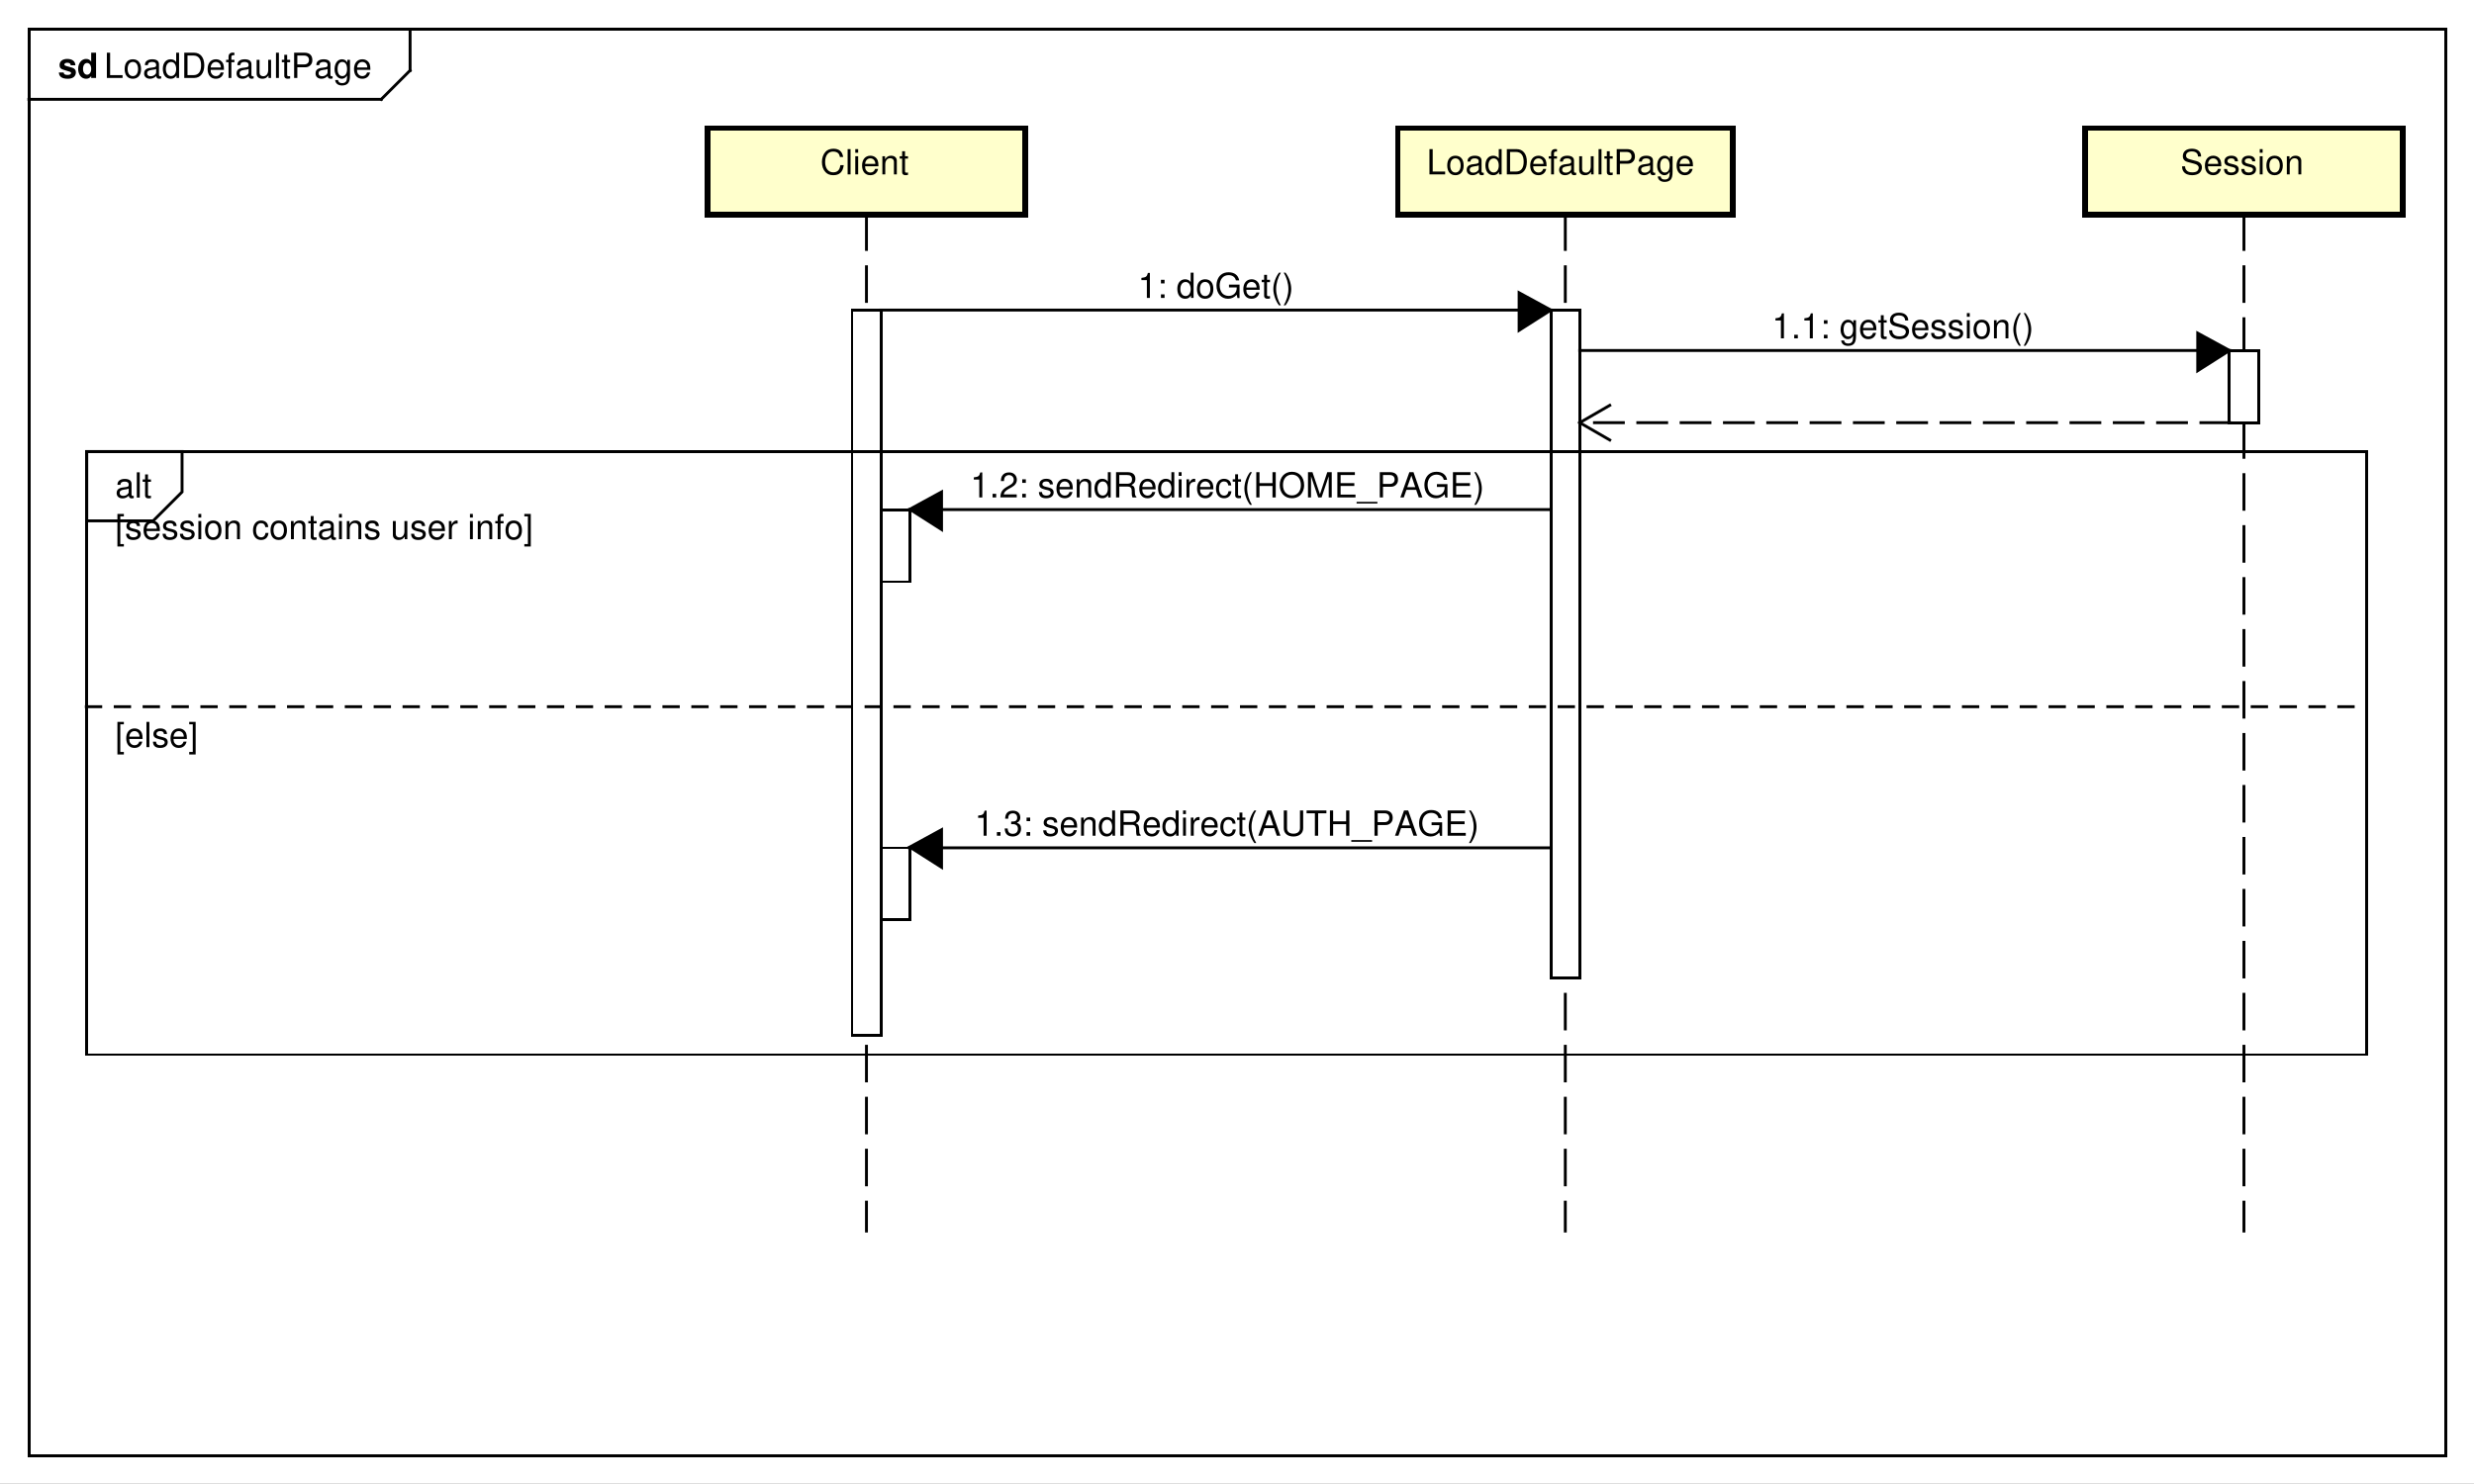 <?xml version="1.0" encoding="UTF-8"?>
<!DOCTYPE svg PUBLIC '-//W3C//DTD SVG 1.0//EN'
        'http://www.w3.org/TR/2001/REC-SVG-20010904/DTD/svg10.dtd'>
<svg
        style="fill-opacity:1; color-rendering:auto; color-interpolation:auto; text-rendering:auto; stroke:black; stroke-linecap:square; stroke-miterlimit:10; shape-rendering:auto; stroke-opacity:1; fill:black; stroke-dasharray:none; font-weight:normal; stroke-width:1; font-family:'Dialog'; font-style:normal; stroke-linejoin:miter; font-size:12px; stroke-dashoffset:0; image-rendering:auto;"
        width="1142" height="685" xmlns="http://www.w3.org/2000/svg"
><rect width="100%" height="100%" fill="#808080" stroke="none"/><!--Generated by the Batik Graphics2D SVG Generator-->
    <defs id="genericDefs"
    />
    <g
    >
        <defs id="defs1"
        >
            <clipPath clipPathUnits="userSpaceOnUse" id="clipPath1"
            >
                <path d="M0 0 L1142 0 L1142 685 L0 685 L0 0 Z"
                />
            </clipPath
            >
            <clipPath clipPathUnits="userSpaceOnUse" id="clipPath2"
            >
                <path d="M-183 -14.4 L673.5 -14.4 L673.5 499.35 L-183 499.35 L-183 -14.4 Z"
                />
            </clipPath
            >
            <clipPath clipPathUnits="userSpaceOnUse" id="clipPath3"
            >
                <path d="M-36.008 -27 L820.492 -27 L820.492 486.75 L-36.008 486.75 L-36.008 -27 Z"
                />
            </clipPath
            >
            <clipPath clipPathUnits="userSpaceOnUse" id="clipPath4"
            >
                <path d="M-20 -27 L836.5 -27 L836.5 486.75 L-20 486.75 L-20 -27 Z"
                />
            </clipPath
            >
            <clipPath clipPathUnits="userSpaceOnUse" id="clipPath5"
            >
                <path d="M-755 -60.4 L101.5 -60.4 L101.5 453.35 L-755 453.35 L-755 -60.4 Z"
                />
            </clipPath
            >
            <clipPath clipPathUnits="userSpaceOnUse" id="clipPath6"
            >
                <path d="M-494 -60.4 L362.5 -60.4 L362.5 453.35 L-494 453.35 L-494 -60.4 Z"
                />
            </clipPath
            >
            <clipPath clipPathUnits="userSpaceOnUse" id="clipPath7"
            >
                <path d="M-284 -60.4 L572.5 -60.4 L572.5 453.35 L-284 453.35 L-284 -60.4 Z"
                />
            </clipPath
            >
            <clipPath clipPathUnits="userSpaceOnUse" id="clipPath8"
            >
                <path d="M-393.988 -103.2 L462.512 -103.2 L462.512 410.55 L-393.988 410.55 L-393.988 -103.2 Z"
                />
            </clipPath
            >
            <clipPath clipPathUnits="userSpaceOnUse" id="clipPath9"
            >
                <path d="M-613.55 -117.2 L242.95 -117.2 L242.95 396.55 L-613.55 396.55 L-613.55 -117.2 Z"
                />
            </clipPath
            >
            <clipPath clipPathUnits="userSpaceOnUse" id="clipPath10"
            >
                <path d="M-39.846 -258.782 L816.654 -258.782 L816.654 254.968 L-39.846 254.968 L-39.846 -258.782 Z"
                />
            </clipPath
            >
            <clipPath clipPathUnits="userSpaceOnUse" id="clipPath11"
            >
                <path d="M-39.846 -186.753 L816.654 -186.753 L816.654 326.997 L-39.846 326.997 L-39.846 -186.753 Z"
                />
            </clipPath
            >
            <clipPath clipPathUnits="userSpaceOnUse" id="clipPath12"
            >
                <path d="M-39.846 -172.352 L816.654 -172.352 L816.654 341.397 L-39.846 341.397 L-39.846 -172.352 Z"
                />
            </clipPath
            >
            <clipPath clipPathUnits="userSpaceOnUse" id="clipPath13"
            >
                <path d="M-335.95 -172.302 L520.55 -172.302 L520.55 341.448 L-335.95 341.448 L-335.95 -172.302 Z"
                />
            </clipPath
            >
            <clipPath clipPathUnits="userSpaceOnUse" id="clipPath14"
            >
                <path d="M-337.45 -289.466 L519.05 -289.466 L519.05 224.284 L-337.45 224.284 L-337.45 -289.466 Z"
                />
            </clipPath
            >
        </defs
        >
        <g style="fill:white; stroke:white;"
        >
            <rect x="0" y="0" width="1142"
                  style="clip-path:url(#clipPath1); stroke:none;" height="685"
            />
        </g
        >
        <g style="text-rendering:geometricPrecision; shape-rendering:crispEdges;"
           transform="scale(1.333,1.333) translate(183,14.4)"
        >
            <rect x="-173" y="-4.4" width="837"
                  style="fill:none; clip-path:url(#clipPath2);"
                  height="494.4"
            />
            <line x1="-40.992" x2="-40.992" y1="-3.4"
                  style="clip-path:url(#clipPath2); fill:none; text-rendering:optimizeLegibility; shape-rendering:auto;"
                  y2="10"
            />
            <line x1="-40.992" x2="-50.992" y1="10"
                  style="clip-path:url(#clipPath2); fill:none; text-rendering:optimizeLegibility; shape-rendering:auto;"
                  y2="20"
            />
            <line x1="-50.992" x2="-173" y1="20"
                  style="clip-path:url(#clipPath2); fill:none; text-rendering:optimizeLegibility; shape-rendering:auto;"
                  y2="20"
            />
        </g
        >
        <g style="font-family:sans-serif; text-rendering:optimizeLegibility;"
           transform="matrix(1.333,0,0,1.333,244,19.2) translate(-146.992,12.6)"
        >
            <path d="M2.078 -8.75 L0.953 -8.75 L0.953 0 L6.391 0 L6.391 -0.984 L2.078 -0.984 L2.078 -8.75 ZM9.938 -6.469 C8.156 -6.469 7.109 -5.203 7.109 -3.094 C7.109 -0.969 8.156 0.281 9.953 0.281 C11.719 0.281 12.797 -0.984 12.797 -3.047 C12.797 -5.234 11.766 -6.469 9.938 -6.469 ZM9.953 -5.547 C11.078 -5.547 11.75 -4.625 11.75 -3.062 C11.75 -1.578 11.047 -0.641 9.953 -0.641 C8.828 -0.641 8.141 -1.578 8.141 -3.094 C8.141 -4.625 8.828 -5.547 9.953 -5.547 ZM19.766 -0.594 C19.657 -0.562 19.61 -0.562 19.547 -0.562 C19.203 -0.562 19 -0.75 19 -1.062 L19 -4.75 C19 -5.875 18.188 -6.469 16.641 -6.469 C15.719 -6.469 14.985 -6.203 14.563 -5.734 C14.266 -5.406 14.141 -5.047 14.125 -4.422 L15.125 -4.422 C15.219 -5.203 15.672 -5.547 16.61 -5.547 C17.516 -5.547 18.016 -5.203 18.016 -4.609 L18.016 -4.344 C18 -3.906 17.782 -3.75 16.969 -3.641 C15.547 -3.469 15.329 -3.422 14.954 -3.266 C14.219 -2.953 13.844 -2.406 13.844 -1.578 C13.844 -0.438 14.641 0.281 15.907 0.281 C16.703 0.281 17.344 0 18.047 -0.641 C18.125 0 18.438 0.281 19.078 0.281 C19.297 0.281 19.422 0.25 19.766 0.172 L19.766 -0.594 ZM18.016 -1.984 C18.016 -1.641 17.922 -1.438 17.61 -1.156 C17.203 -0.797 16.719 -0.594 16.125 -0.594 C15.344 -0.594 14.891 -0.969 14.891 -1.609 C14.891 -2.266 15.329 -2.609 16.407 -2.766 C17.469 -2.906 17.672 -2.953 18.016 -3.109 L18.016 -1.984 ZM25.954 -8.75 L24.954 -8.75 L24.954 -5.5 C24.547 -6.125 23.875 -6.469 23.032 -6.469 C21.391 -6.469 20.329 -5.156 20.329 -3.156 C20.329 -1.031 21.36 0.281 23.063 0.281 C23.922 0.281 24.532 -0.047 25.063 -0.828 L25.063 0 L25.954 0 L25.954 -8.75 ZM23.204 -5.531 C24.282 -5.531 24.954 -4.578 24.954 -3.078 C24.954 -1.625 24.266 -0.656 23.204 -0.656 C22.11 -0.656 21.375 -1.625 21.375 -3.094 C21.375 -4.562 22.11 -5.531 23.204 -5.531 ZM27.751 0 L31.126 0 C33.329 0 34.688 -1.656 34.688 -4.375 C34.688 -7.094 33.344 -8.75 31.126 -8.75 L27.751 -8.75 L27.751 0 ZM28.876 -0.984 L28.876 -7.766 L30.938 -7.766 C32.657 -7.766 33.579 -6.594 33.579 -4.375 C33.579 -2.141 32.657 -0.984 30.938 -0.984 L28.876 -0.984 ZM41.508 -2.812 C41.508 -3.766 41.43 -4.344 41.258 -4.812 C40.852 -5.844 39.883 -6.469 38.712 -6.469 C36.962 -6.469 35.837 -5.141 35.837 -3.062 C35.837 -0.984 36.915 0.281 38.696 0.281 C40.133 0.281 41.118 -0.547 41.383 -1.906 L40.368 -1.906 C40.087 -1.078 39.524 -0.641 38.727 -0.641 C38.087 -0.641 37.555 -0.938 37.212 -1.469 C36.977 -1.828 36.883 -2.188 36.883 -2.812 L41.508 -2.812 ZM36.899 -3.625 C36.977 -4.781 37.696 -5.547 38.696 -5.547 C39.727 -5.547 40.43 -4.75 40.43 -3.625 L36.899 -3.625 ZM45.118 -6.281 L44.071 -6.281 L44.071 -7.266 C44.071 -7.688 44.306 -7.906 44.774 -7.906 C44.852 -7.906 44.899 -7.906 45.118 -7.891 L45.118 -8.719 C44.899 -8.766 44.759 -8.781 44.556 -8.781 C43.634 -8.781 43.087 -8.25 43.087 -7.359 L43.087 -6.281 L42.243 -6.281 L42.243 -5.469 L43.087 -5.469 L43.087 0 L44.071 0 L44.071 -5.469 L45.118 -5.469 L45.118 -6.281 ZM51.782 -0.594 C51.673 -0.562 51.626 -0.562 51.563 -0.562 C51.22 -0.562 51.017 -0.75 51.017 -1.062 L51.017 -4.75 C51.017 -5.875 50.204 -6.469 48.657 -6.469 C47.735 -6.469 47.001 -6.203 46.579 -5.734 C46.282 -5.406 46.157 -5.047 46.142 -4.422 L47.142 -4.422 C47.235 -5.203 47.688 -5.547 48.626 -5.547 C49.532 -5.547 50.032 -5.203 50.032 -4.609 L50.032 -4.344 C50.017 -3.906 49.798 -3.75 48.985 -3.641 C47.563 -3.469 47.345 -3.422 46.97 -3.266 C46.235 -2.953 45.86 -2.406 45.86 -1.578 C45.86 -0.438 46.657 0.281 47.923 0.281 C48.72 0.281 49.36 0 50.063 -0.641 C50.142 0 50.454 0.281 51.095 0.281 C51.313 0.281 51.438 0.25 51.782 0.172 L51.782 -0.594 ZM50.032 -1.984 C50.032 -1.641 49.938 -1.438 49.626 -1.156 C49.22 -0.797 48.735 -0.594 48.142 -0.594 C47.36 -0.594 46.907 -0.969 46.907 -1.609 C46.907 -2.266 47.345 -2.609 48.423 -2.766 C49.485 -2.906 49.688 -2.953 50.032 -3.109 L50.032 -1.984 ZM57.814 0 L57.814 -6.281 L56.814 -6.281 L56.814 -2.719 C56.814 -1.438 56.142 -0.594 55.111 -0.594 C54.314 -0.594 53.814 -1.078 53.814 -1.844 L53.814 -6.281 L52.814 -6.281 L52.814 -1.438 C52.814 -0.391 53.595 0.281 54.814 0.281 C55.736 0.281 56.329 -0.047 56.923 -0.875 L56.923 0 L57.814 0 ZM60.532 -8.75 L59.517 -8.75 L59.517 0 L60.532 0 L60.532 -8.75 ZM64.415 -6.281 L63.384 -6.281 L63.384 -8.016 L62.384 -8.016 L62.384 -6.281 L61.54 -6.281 L61.54 -5.469 L62.384 -5.469 L62.384 -0.719 C62.384 -0.078 62.822 0.281 63.603 0.281 C63.868 0.281 64.087 0.25 64.415 0.188 L64.415 -0.641 C64.275 -0.609 64.134 -0.594 63.931 -0.594 C63.509 -0.594 63.384 -0.719 63.384 -1.156 L63.384 -5.469 L64.415 -5.469 L64.415 -6.281 ZM66.908 -3.703 L69.658 -3.703 C70.345 -3.703 70.892 -3.906 71.345 -4.328 C71.876 -4.812 72.111 -5.375 72.111 -6.188 C72.111 -7.828 71.142 -8.75 69.408 -8.75 L65.798 -8.75 L65.798 0 L66.908 0 L66.908 -3.703 ZM66.908 -4.688 L66.908 -7.766 L69.236 -7.766 C70.314 -7.766 70.939 -7.188 70.939 -6.234 C70.939 -5.266 70.314 -4.688 69.236 -4.688 L66.908 -4.688 ZM79.13 -0.594 C79.021 -0.562 78.974 -0.562 78.912 -0.562 C78.568 -0.562 78.365 -0.75 78.365 -1.062 L78.365 -4.75 C78.365 -5.875 77.552 -6.469 76.005 -6.469 C75.084 -6.469 74.349 -6.203 73.927 -5.734 C73.63 -5.406 73.505 -5.047 73.49 -4.422 L74.49 -4.422 C74.584 -5.203 75.037 -5.547 75.974 -5.547 C76.88 -5.547 77.38 -5.203 77.38 -4.609 L77.38 -4.344 C77.365 -3.906 77.146 -3.75 76.334 -3.641 C74.912 -3.469 74.693 -3.422 74.318 -3.266 C73.584 -2.953 73.209 -2.406 73.209 -1.578 C73.209 -0.438 74.005 0.281 75.271 0.281 C76.068 0.281 76.709 0 77.412 -0.641 C77.49 0 77.802 0.281 78.443 0.281 C78.662 0.281 78.787 0.25 79.13 0.172 L79.13 -0.594 ZM77.38 -1.984 C77.38 -1.641 77.287 -1.438 76.974 -1.156 C76.568 -0.797 76.084 -0.594 75.49 -0.594 C74.709 -0.594 74.255 -0.969 74.255 -1.609 C74.255 -2.266 74.693 -2.609 75.771 -2.766 C76.834 -2.906 77.037 -2.953 77.38 -3.109 L77.38 -1.984 ZM84.224 -6.281 L84.224 -5.375 C83.724 -6.125 83.177 -6.469 82.38 -6.469 C80.849 -6.469 79.802 -5.047 79.802 -3.031 C79.802 -1.984 80.052 -1.219 80.599 -0.578 C81.068 -0.031 81.662 0.281 82.302 0.281 C83.068 0.281 83.599 -0.062 84.13 -0.859 L84.13 -0.531 C84.13 1.156 83.662 1.781 82.412 1.781 C81.568 1.781 81.115 1.438 81.021 0.719 L80.005 0.719 C80.099 1.891 81.021 2.609 82.396 2.609 C83.318 2.609 84.084 2.312 84.49 1.812 C84.974 1.219 85.146 0.438 85.146 -1.031 L85.146 -6.281 L84.224 -6.281 ZM82.474 -5.547 C83.537 -5.547 84.13 -4.656 84.13 -3.062 C84.13 -1.531 83.521 -0.641 82.474 -0.641 C81.443 -0.641 80.849 -1.547 80.849 -3.094 C80.849 -4.625 81.443 -5.547 82.474 -5.547 ZM92.209 -2.812 C92.209 -3.766 92.131 -4.344 91.959 -4.812 C91.553 -5.844 90.584 -6.469 89.412 -6.469 C87.662 -6.469 86.537 -5.141 86.537 -3.062 C86.537 -0.984 87.615 0.281 89.396 0.281 C90.834 0.281 91.818 -0.547 92.084 -1.906 L91.068 -1.906 C90.787 -1.078 90.225 -0.641 89.428 -0.641 C88.787 -0.641 88.256 -0.938 87.912 -1.469 C87.678 -1.828 87.584 -2.188 87.584 -2.812 L92.209 -2.812 ZM87.6 -3.625 C87.678 -4.781 88.396 -5.547 89.396 -5.547 C90.428 -5.547 91.131 -4.75 91.131 -3.625 L87.6 -3.625 Z"
                  style="stroke:none; clip-path:url(#clipPath3);"
            />
        </g
        >
        <g style="text-rendering:optimizeLegibility; font-weight:bold; font-family:sans-serif;"
           transform="matrix(1.333,0,0,1.333,244,19.2) translate(-163,12.6)"
        >
            <path d="M6.062 -4.391 C6.031 -5.766 4.984 -6.594 3.234 -6.594 C1.594 -6.594 0.578 -5.766 0.578 -4.422 C0.578 -4 0.703 -3.625 0.938 -3.375 C1.156 -3.141 1.375 -3.031 1.984 -2.828 L4 -2.203 C4.422 -2.078 4.562 -1.938 4.562 -1.688 C4.562 -1.281 4.094 -1.047 3.312 -1.047 C2.875 -1.047 2.531 -1.109 2.312 -1.266 C2.141 -1.406 2.062 -1.531 1.984 -1.891 L0.344 -1.891 C0.391 -0.453 1.438 0.281 3.406 0.281 C4.312 0.281 4.984 0.078 5.469 -0.297 C5.953 -0.688 6.234 -1.281 6.234 -1.922 C6.234 -2.766 5.812 -3.297 4.969 -3.547 L2.844 -4.156 C2.375 -4.312 2.25 -4.406 2.25 -4.672 C2.25 -5.031 2.641 -5.266 3.234 -5.266 C4.031 -5.266 4.422 -4.984 4.438 -4.391 L6.062 -4.391 ZM11.531 0 L13.219 0 L13.219 -8.75 L11.531 -8.75 L11.531 -5.641 C11.11 -6.281 10.563 -6.594 9.75 -6.594 C8.203 -6.594 7.016 -5.094 7.016 -3.141 C7.016 -2.266 7.281 -1.375 7.719 -0.75 C8.156 -0.125 8.953 0.281 9.75 0.281 C10.563 0.281 11.11 -0.016 11.531 -0.656 L11.531 0 ZM10.11 -5.188 C10.969 -5.188 11.531 -4.375 11.531 -3.125 C11.531 -1.938 10.953 -1.125 10.11 -1.125 C9.281 -1.125 8.703 -1.953 8.703 -3.141 C8.703 -4.359 9.281 -5.188 10.11 -5.188 Z"
                  style="stroke:none; clip-path:url(#clipPath4);"
            />
        </g
        >
        <g transform="matrix(1.333,0,0,1.333,244,19.2)"
           style="text-rendering:optimizeLegibility; stroke-dasharray:12,6; font-weight:bold; font-family:sans-serif; stroke-linecap:butt;"
        >
            <line x1="594" x2="594" y1="60"
                  style="fill:none; clip-path:url(#clipPath2);" y2="412"
            />
        </g
        >
        <g transform="matrix(1.333,0,0,1.333,244,19.2)"
           style="fill:rgb(255,255,204); text-rendering:geometricPrecision; font-family:sans-serif; shape-rendering:crispEdges; stroke:rgb(255,255,204); font-weight:bold; stroke-width:2;"
        >
            <rect x="539" y="30" width="110"
                  style="clip-path:url(#clipPath2); stroke:none;" height="30"
            />
            <rect x="539" y="30" width="110"
                  style="clip-path:url(#clipPath2); fill:none; stroke:black;"
                  height="30"
            />
        </g
        >
        <g style="text-rendering:optimizeLegibility; stroke-width:2; font-family:sans-serif;"
           transform="matrix(1.333,0,0,1.333,244,19.2) translate(572,46)"
        >
            <path d="M7.156 -6.188 C7.156 -6.781 7.109 -6.953 6.922 -7.359 C6.438 -8.359 5.422 -8.891 3.953 -8.891 C2.031 -8.891 0.844 -7.906 0.844 -6.328 C0.844 -5.25 1.406 -4.578 2.562 -4.281 L4.734 -3.703 C5.844 -3.422 6.344 -2.969 6.344 -2.297 C6.344 -1.828 6.078 -1.344 5.719 -1.078 C5.359 -0.828 4.812 -0.703 4.109 -0.703 C3.141 -0.703 2.516 -0.938 2.094 -1.438 C1.766 -1.828 1.625 -2.25 1.625 -2.781 L0.578 -2.781 C0.594 -1.984 0.75 -1.453 1.094 -0.969 C1.688 -0.141 2.703 0.281 4.031 0.281 C5.078 0.281 5.922 0.031 6.484 -0.391 C7.078 -0.859 7.453 -1.641 7.453 -2.406 C7.453 -3.484 6.781 -4.266 5.594 -4.594 L3.391 -5.188 C2.344 -5.469 1.953 -5.812 1.953 -6.484 C1.953 -7.375 2.734 -7.953 3.906 -7.953 C5.297 -7.953 6.078 -7.328 6.094 -6.188 L7.156 -6.188 ZM14.16 -2.812 C14.16 -3.766 14.082 -4.344 13.91 -4.812 C13.504 -5.844 12.535 -6.469 11.363 -6.469 C9.613 -6.469 8.488 -5.141 8.488 -3.062 C8.488 -0.984 9.567 0.281 11.348 0.281 C12.785 0.281 13.77 -0.547 14.035 -1.906 L13.02 -1.906 C12.738 -1.078 12.176 -0.641 11.379 -0.641 C10.738 -0.641 10.207 -0.938 9.863 -1.469 C9.629 -1.828 9.535 -2.188 9.535 -2.812 L14.16 -2.812 ZM9.551 -3.625 C9.629 -4.781 10.348 -5.547 11.348 -5.547 C12.379 -5.547 13.082 -4.75 13.082 -3.625 L9.551 -3.625 ZM19.926 -4.531 C19.926 -5.766 19.098 -6.469 17.645 -6.469 C16.192 -6.469 15.239 -5.719 15.239 -4.547 C15.239 -3.562 15.739 -3.094 17.239 -2.734 L18.16 -2.516 C18.864 -2.344 19.145 -2.094 19.145 -1.641 C19.145 -1.047 18.551 -0.641 17.676 -0.641 C17.129 -0.641 16.676 -0.797 16.426 -1.062 C16.27 -1.25 16.207 -1.422 16.145 -1.875 L15.082 -1.875 C15.129 -0.422 15.942 0.281 17.598 0.281 C19.176 0.281 20.192 -0.5 20.192 -1.719 C20.192 -2.656 19.66 -3.172 18.41 -3.469 L17.442 -3.703 C16.629 -3.891 16.285 -4.156 16.285 -4.594 C16.285 -5.188 16.801 -5.547 17.614 -5.547 C18.426 -5.547 18.848 -5.203 18.879 -4.531 L19.926 -4.531 ZM25.926 -4.531 C25.926 -5.766 25.098 -6.469 23.645 -6.469 C22.192 -6.469 21.239 -5.719 21.239 -4.547 C21.239 -3.562 21.739 -3.094 23.239 -2.734 L24.16 -2.516 C24.864 -2.344 25.145 -2.094 25.145 -1.641 C25.145 -1.047 24.551 -0.641 23.676 -0.641 C23.129 -0.641 22.676 -0.797 22.426 -1.062 C22.27 -1.25 22.207 -1.422 22.145 -1.875 L21.082 -1.875 C21.129 -0.422 21.942 0.281 23.598 0.281 C25.176 0.281 26.192 -0.5 26.192 -1.719 C26.192 -2.656 25.66 -3.172 24.41 -3.469 L23.442 -3.703 C22.629 -3.891 22.285 -4.156 22.285 -4.594 C22.285 -5.188 22.801 -5.547 23.614 -5.547 C24.426 -5.547 24.848 -5.203 24.879 -4.531 L25.926 -4.531 ZM28.473 -6.281 L27.473 -6.281 L27.473 0 L28.473 0 L28.473 -6.281 ZM28.473 -8.75 L27.473 -8.75 L27.473 -7.484 L28.473 -7.484 L28.473 -8.75 ZM32.606 -6.469 C30.825 -6.469 29.778 -5.203 29.778 -3.094 C29.778 -0.969 30.825 0.281 32.621 0.281 C34.387 0.281 35.465 -0.984 35.465 -3.047 C35.465 -5.234 34.434 -6.469 32.606 -6.469 ZM32.621 -5.547 C33.746 -5.547 34.418 -4.625 34.418 -3.062 C34.418 -1.578 33.715 -0.641 32.621 -0.641 C31.497 -0.641 30.809 -1.578 30.809 -3.094 C30.809 -4.625 31.497 -5.547 32.621 -5.547 ZM36.856 -6.281 L36.856 0 L37.856 0 L37.856 -3.469 C37.856 -4.75 38.528 -5.594 39.559 -5.594 C40.356 -5.594 40.856 -5.109 40.856 -4.359 L40.856 0 L41.856 0 L41.856 -4.75 C41.856 -5.797 41.075 -6.469 39.872 -6.469 C38.934 -6.469 38.325 -6.109 37.778 -5.234 L37.778 -6.281 L36.856 -6.281 Z"
                  style="stroke:none; clip-path:url(#clipPath5);"
            />
        </g
        >
        <g style="text-rendering:optimizeLegibility; stroke-dasharray:12,6; font-family:sans-serif; stroke-linecap:butt;"
           transform="matrix(1.333,0,0,1.333,244,19.2)"
        >
            <line x1="359" x2="359" y1="60"
                  style="fill:none; clip-path:url(#clipPath2);" y2="412"
            />
        </g
        >
        <g transform="matrix(1.333,0,0,1.333,244,19.2)"
           style="fill:rgb(255,255,204); text-rendering:geometricPrecision; font-family:sans-serif; shape-rendering:crispEdges; stroke:rgb(255,255,204); stroke-width:2;"
        >
            <rect x="301" y="30" width="116"
                  style="clip-path:url(#clipPath2); stroke:none;" height="30"
            />
            <rect x="301" y="30" width="116"
                  style="clip-path:url(#clipPath2); fill:none; stroke:black;"
                  height="30"
            />
        </g
        >
        <g style="text-rendering:optimizeLegibility; stroke-width:2; font-family:sans-serif;"
           transform="matrix(1.333,0,0,1.333,244,19.2) translate(311,46)"
        >
            <path d="M2.078 -8.75 L0.953 -8.75 L0.953 0 L6.391 0 L6.391 -0.984 L2.078 -0.984 L2.078 -8.75 ZM9.938 -6.469 C8.156 -6.469 7.109 -5.203 7.109 -3.094 C7.109 -0.969 8.156 0.281 9.953 0.281 C11.719 0.281 12.797 -0.984 12.797 -3.047 C12.797 -5.234 11.766 -6.469 9.938 -6.469 ZM9.953 -5.547 C11.078 -5.547 11.75 -4.625 11.75 -3.062 C11.75 -1.578 11.047 -0.641 9.953 -0.641 C8.828 -0.641 8.141 -1.578 8.141 -3.094 C8.141 -4.625 8.828 -5.547 9.953 -5.547 ZM19.766 -0.594 C19.657 -0.562 19.61 -0.562 19.547 -0.562 C19.203 -0.562 19 -0.75 19 -1.062 L19 -4.75 C19 -5.875 18.188 -6.469 16.641 -6.469 C15.719 -6.469 14.985 -6.203 14.563 -5.734 C14.266 -5.406 14.141 -5.047 14.125 -4.422 L15.125 -4.422 C15.219 -5.203 15.672 -5.547 16.61 -5.547 C17.516 -5.547 18.016 -5.203 18.016 -4.609 L18.016 -4.344 C18 -3.906 17.782 -3.75 16.969 -3.641 C15.547 -3.469 15.329 -3.422 14.954 -3.266 C14.219 -2.953 13.844 -2.406 13.844 -1.578 C13.844 -0.438 14.641 0.281 15.907 0.281 C16.703 0.281 17.344 0 18.047 -0.641 C18.125 0 18.438 0.281 19.078 0.281 C19.297 0.281 19.422 0.25 19.766 0.172 L19.766 -0.594 ZM18.016 -1.984 C18.016 -1.641 17.922 -1.438 17.61 -1.156 C17.203 -0.797 16.719 -0.594 16.125 -0.594 C15.344 -0.594 14.891 -0.969 14.891 -1.609 C14.891 -2.266 15.329 -2.609 16.407 -2.766 C17.469 -2.906 17.672 -2.953 18.016 -3.109 L18.016 -1.984 ZM25.954 -8.75 L24.954 -8.75 L24.954 -5.5 C24.547 -6.125 23.875 -6.469 23.032 -6.469 C21.391 -6.469 20.329 -5.156 20.329 -3.156 C20.329 -1.031 21.36 0.281 23.063 0.281 C23.922 0.281 24.532 -0.047 25.063 -0.828 L25.063 0 L25.954 0 L25.954 -8.75 ZM23.204 -5.531 C24.282 -5.531 24.954 -4.578 24.954 -3.078 C24.954 -1.625 24.266 -0.656 23.204 -0.656 C22.11 -0.656 21.375 -1.625 21.375 -3.094 C21.375 -4.562 22.11 -5.531 23.204 -5.531 ZM27.751 0 L31.126 0 C33.329 0 34.688 -1.656 34.688 -4.375 C34.688 -7.094 33.344 -8.75 31.126 -8.75 L27.751 -8.75 L27.751 0 ZM28.876 -0.984 L28.876 -7.766 L30.938 -7.766 C32.657 -7.766 33.579 -6.594 33.579 -4.375 C33.579 -2.141 32.657 -0.984 30.938 -0.984 L28.876 -0.984 ZM41.508 -2.812 C41.508 -3.766 41.43 -4.344 41.258 -4.812 C40.852 -5.844 39.883 -6.469 38.712 -6.469 C36.962 -6.469 35.837 -5.141 35.837 -3.062 C35.837 -0.984 36.915 0.281 38.696 0.281 C40.133 0.281 41.118 -0.547 41.383 -1.906 L40.368 -1.906 C40.087 -1.078 39.524 -0.641 38.727 -0.641 C38.087 -0.641 37.555 -0.938 37.212 -1.469 C36.977 -1.828 36.883 -2.188 36.883 -2.812 L41.508 -2.812 ZM36.899 -3.625 C36.977 -4.781 37.696 -5.547 38.696 -5.547 C39.727 -5.547 40.43 -4.75 40.43 -3.625 L36.899 -3.625 ZM45.118 -6.281 L44.071 -6.281 L44.071 -7.266 C44.071 -7.688 44.306 -7.906 44.774 -7.906 C44.852 -7.906 44.899 -7.906 45.118 -7.891 L45.118 -8.719 C44.899 -8.766 44.759 -8.781 44.556 -8.781 C43.634 -8.781 43.087 -8.25 43.087 -7.359 L43.087 -6.281 L42.243 -6.281 L42.243 -5.469 L43.087 -5.469 L43.087 0 L44.071 0 L44.071 -5.469 L45.118 -5.469 L45.118 -6.281 ZM51.782 -0.594 C51.673 -0.562 51.626 -0.562 51.563 -0.562 C51.22 -0.562 51.017 -0.75 51.017 -1.062 L51.017 -4.75 C51.017 -5.875 50.204 -6.469 48.657 -6.469 C47.735 -6.469 47.001 -6.203 46.579 -5.734 C46.282 -5.406 46.157 -5.047 46.142 -4.422 L47.142 -4.422 C47.235 -5.203 47.688 -5.547 48.626 -5.547 C49.532 -5.547 50.032 -5.203 50.032 -4.609 L50.032 -4.344 C50.017 -3.906 49.798 -3.75 48.985 -3.641 C47.563 -3.469 47.345 -3.422 46.97 -3.266 C46.235 -2.953 45.86 -2.406 45.86 -1.578 C45.86 -0.438 46.657 0.281 47.923 0.281 C48.72 0.281 49.36 0 50.063 -0.641 C50.142 0 50.454 0.281 51.095 0.281 C51.313 0.281 51.438 0.25 51.782 0.172 L51.782 -0.594 ZM50.032 -1.984 C50.032 -1.641 49.938 -1.438 49.626 -1.156 C49.22 -0.797 48.735 -0.594 48.142 -0.594 C47.36 -0.594 46.907 -0.969 46.907 -1.609 C46.907 -2.266 47.345 -2.609 48.423 -2.766 C49.485 -2.906 49.688 -2.953 50.032 -3.109 L50.032 -1.984 ZM57.814 0 L57.814 -6.281 L56.814 -6.281 L56.814 -2.719 C56.814 -1.438 56.142 -0.594 55.111 -0.594 C54.314 -0.594 53.814 -1.078 53.814 -1.844 L53.814 -6.281 L52.814 -6.281 L52.814 -1.438 C52.814 -0.391 53.595 0.281 54.814 0.281 C55.736 0.281 56.329 -0.047 56.923 -0.875 L56.923 0 L57.814 0 ZM60.532 -8.75 L59.517 -8.75 L59.517 0 L60.532 0 L60.532 -8.75 ZM64.415 -6.281 L63.384 -6.281 L63.384 -8.016 L62.384 -8.016 L62.384 -6.281 L61.54 -6.281 L61.54 -5.469 L62.384 -5.469 L62.384 -0.719 C62.384 -0.078 62.822 0.281 63.603 0.281 C63.868 0.281 64.087 0.25 64.415 0.188 L64.415 -0.641 C64.275 -0.609 64.134 -0.594 63.931 -0.594 C63.509 -0.594 63.384 -0.719 63.384 -1.156 L63.384 -5.469 L64.415 -5.469 L64.415 -6.281 ZM66.908 -3.703 L69.658 -3.703 C70.345 -3.703 70.892 -3.906 71.345 -4.328 C71.876 -4.812 72.111 -5.375 72.111 -6.188 C72.111 -7.828 71.142 -8.75 69.408 -8.75 L65.798 -8.75 L65.798 0 L66.908 0 L66.908 -3.703 ZM66.908 -4.688 L66.908 -7.766 L69.236 -7.766 C70.314 -7.766 70.939 -7.188 70.939 -6.234 C70.939 -5.266 70.314 -4.688 69.236 -4.688 L66.908 -4.688 ZM79.13 -0.594 C79.021 -0.562 78.974 -0.562 78.912 -0.562 C78.568 -0.562 78.365 -0.75 78.365 -1.062 L78.365 -4.75 C78.365 -5.875 77.552 -6.469 76.005 -6.469 C75.084 -6.469 74.349 -6.203 73.927 -5.734 C73.63 -5.406 73.505 -5.047 73.49 -4.422 L74.49 -4.422 C74.584 -5.203 75.037 -5.547 75.974 -5.547 C76.88 -5.547 77.38 -5.203 77.38 -4.609 L77.38 -4.344 C77.365 -3.906 77.146 -3.75 76.334 -3.641 C74.912 -3.469 74.693 -3.422 74.318 -3.266 C73.584 -2.953 73.209 -2.406 73.209 -1.578 C73.209 -0.438 74.005 0.281 75.271 0.281 C76.068 0.281 76.709 0 77.412 -0.641 C77.49 0 77.802 0.281 78.443 0.281 C78.662 0.281 78.787 0.25 79.13 0.172 L79.13 -0.594 ZM77.38 -1.984 C77.38 -1.641 77.287 -1.438 76.974 -1.156 C76.568 -0.797 76.084 -0.594 75.49 -0.594 C74.709 -0.594 74.255 -0.969 74.255 -1.609 C74.255 -2.266 74.693 -2.609 75.771 -2.766 C76.834 -2.906 77.037 -2.953 77.38 -3.109 L77.38 -1.984 ZM84.224 -6.281 L84.224 -5.375 C83.724 -6.125 83.177 -6.469 82.38 -6.469 C80.849 -6.469 79.802 -5.047 79.802 -3.031 C79.802 -1.984 80.052 -1.219 80.599 -0.578 C81.068 -0.031 81.662 0.281 82.302 0.281 C83.068 0.281 83.599 -0.062 84.13 -0.859 L84.13 -0.531 C84.13 1.156 83.662 1.781 82.412 1.781 C81.568 1.781 81.115 1.438 81.021 0.719 L80.005 0.719 C80.099 1.891 81.021 2.609 82.396 2.609 C83.318 2.609 84.084 2.312 84.49 1.812 C84.974 1.219 85.146 0.438 85.146 -1.031 L85.146 -6.281 L84.224 -6.281 ZM82.474 -5.547 C83.537 -5.547 84.13 -4.656 84.13 -3.062 C84.13 -1.531 83.521 -0.641 82.474 -0.641 C81.443 -0.641 80.849 -1.547 80.849 -3.094 C80.849 -4.625 81.443 -5.547 82.474 -5.547 ZM92.209 -2.812 C92.209 -3.766 92.131 -4.344 91.959 -4.812 C91.553 -5.844 90.584 -6.469 89.412 -6.469 C87.662 -6.469 86.537 -5.141 86.537 -3.062 C86.537 -0.984 87.615 0.281 89.396 0.281 C90.834 0.281 91.818 -0.547 92.084 -1.906 L91.068 -1.906 C90.787 -1.078 90.225 -0.641 89.428 -0.641 C88.787 -0.641 88.256 -0.938 87.912 -1.469 C87.678 -1.828 87.584 -2.188 87.584 -2.812 L92.209 -2.812 ZM87.6 -3.625 C87.678 -4.781 88.396 -5.547 89.396 -5.547 C90.428 -5.547 91.131 -4.75 91.131 -3.625 L87.6 -3.625 Z"
                  style="stroke:none; clip-path:url(#clipPath6);"
            />
        </g
        >
        <g style="text-rendering:optimizeLegibility; stroke-dasharray:12,6; font-family:sans-serif; stroke-linecap:butt;"
           transform="matrix(1.333,0,0,1.333,244,19.2)"
        >
            <line x1="117" x2="117" y1="60"
                  style="fill:none; clip-path:url(#clipPath2);" y2="412"
            />
        </g
        >
        <g transform="matrix(1.333,0,0,1.333,244,19.2)"
           style="fill:rgb(255,255,204); text-rendering:geometricPrecision; font-family:sans-serif; shape-rendering:crispEdges; stroke:rgb(255,255,204); stroke-width:2;"
        >
            <rect x="62" y="30" width="110"
                  style="clip-path:url(#clipPath2); stroke:none;" height="30"
            />
            <rect x="62" y="30" width="110"
                  style="clip-path:url(#clipPath2); fill:none; stroke:black;"
                  height="30"
            />
        </g
        >
        <g style="text-rendering:optimizeLegibility; stroke-width:2; font-family:sans-serif;"
           transform="matrix(1.333,0,0,1.333,244,19.2) translate(101,46)"
        >
            <path d="M7.938 -6.031 C7.594 -7.953 6.484 -8.891 4.578 -8.891 C3.391 -8.891 2.453 -8.516 1.797 -7.797 C1.016 -6.938 0.578 -5.688 0.578 -4.266 C0.578 -2.828 1.016 -1.594 1.844 -0.75 C2.516 -0.047 3.391 0.281 4.531 0.281 C6.656 0.281 7.859 -0.875 8.125 -3.188 L6.969 -3.188 C6.875 -2.594 6.75 -2.188 6.578 -1.844 C6.219 -1.109 5.469 -0.703 4.531 -0.703 C2.797 -0.703 1.688 -2.094 1.688 -4.281 C1.688 -6.531 2.734 -7.906 4.438 -7.906 C5.141 -7.906 5.812 -7.703 6.172 -7.359 C6.484 -7.062 6.672 -6.703 6.797 -6.031 L7.938 -6.031 ZM10.492 -8.75 L9.477 -8.75 L9.477 0 L10.492 0 L10.492 -8.75 ZM13.125 -6.281 L12.125 -6.281 L12.125 0 L13.125 0 L13.125 -6.281 ZM13.125 -8.75 L12.125 -8.75 L12.125 -7.484 L13.125 -7.484 L13.125 -8.75 ZM20.148 -2.812 C20.148 -3.766 20.07 -4.344 19.898 -4.812 C19.492 -5.844 18.523 -6.469 17.352 -6.469 C15.601 -6.469 14.476 -5.141 14.476 -3.062 C14.476 -0.984 15.555 0.281 17.336 0.281 C18.773 0.281 19.758 -0.547 20.023 -1.906 L19.008 -1.906 C18.727 -1.078 18.164 -0.641 17.367 -0.641 C16.727 -0.641 16.195 -0.938 15.851 -1.469 C15.617 -1.828 15.523 -2.188 15.523 -2.812 L20.148 -2.812 ZM15.539 -3.625 C15.617 -4.781 16.336 -5.547 17.336 -5.547 C18.367 -5.547 19.07 -4.75 19.07 -3.625 L15.539 -3.625 ZM21.508 -6.281 L21.508 0 L22.508 0 L22.508 -3.469 C22.508 -4.75 23.18 -5.594 24.211 -5.594 C25.008 -5.594 25.508 -5.109 25.508 -4.359 L25.508 0 L26.508 0 L26.508 -4.75 C26.508 -5.797 25.727 -6.469 24.523 -6.469 C23.586 -6.469 22.977 -6.109 22.43 -5.234 L22.43 -6.281 L21.508 -6.281 ZM30.383 -6.281 L29.352 -6.281 L29.352 -8.016 L28.352 -8.016 L28.352 -6.281 L27.508 -6.281 L27.508 -5.469 L28.352 -5.469 L28.352 -0.719 C28.352 -0.078 28.789 0.281 29.571 0.281 C29.836 0.281 30.055 0.25 30.383 0.188 L30.383 -0.641 C30.242 -0.609 30.102 -0.594 29.899 -0.594 C29.477 -0.594 29.352 -0.719 29.352 -1.156 L29.352 -5.469 L30.383 -5.469 L30.383 -6.281 Z"
                  style="stroke:none; clip-path:url(#clipPath7);"
            />
        </g
        >
        <g transform="matrix(1.333,0,0,1.333,244,19.2)"
           style="fill:white; text-rendering:geometricPrecision; shape-rendering:crispEdges; font-family:sans-serif; stroke:white;"
        >
            <rect x="354" y="93" width="10"
                  style="clip-path:url(#clipPath2); stroke:none;"
                  height="231.266"
            />
            <rect x="354" y="93" width="10"
                  style="clip-path:url(#clipPath2); fill:none; stroke:black;"
                  height="231.266"
            />
            <rect x="112" y="93" width="10"
                  style="clip-path:url(#clipPath2); stroke:none;"
                  height="251.266"
            />
            <rect x="112" y="93" width="10"
                  style="clip-path:url(#clipPath2); fill:none; stroke:black;"
                  height="251.266"
            />
        </g
        >
        <g style="font-family:sans-serif; text-rendering:optimizeLegibility;"
           transform="matrix(1.333,0,0,1.333,244,19.2) translate(210.988,88.8)"
        >
            <path d="M3.109 -6.188 L3.109 0 L4.156 0 L4.156 -8.672 L3.469 -8.672 C3.094 -7.344 2.859 -7.156 1.219 -6.953 L1.219 -6.188 L3.109 -6.188 ZM9.235 -1.25 L7.984 -1.25 L7.984 0 L9.235 0 L9.235 -1.25 ZM9.235 -6.281 L7.984 -6.281 L7.984 -5.047 L9.235 -5.047 L9.235 -6.281 ZM19.282 -8.75 L18.282 -8.75 L18.282 -5.5 C17.875 -6.125 17.203 -6.469 16.36 -6.469 C14.719 -6.469 13.657 -5.156 13.657 -3.156 C13.657 -1.031 14.688 0.281 16.391 0.281 C17.25 0.281 17.86 -0.047 18.391 -0.828 L18.391 0 L19.282 0 L19.282 -8.75 ZM16.532 -5.531 C17.61 -5.531 18.282 -4.578 18.282 -3.078 C18.282 -1.625 17.594 -0.656 16.532 -0.656 C15.438 -0.656 14.704 -1.625 14.704 -3.094 C14.704 -4.562 15.438 -5.531 16.532 -5.531 ZM23.282 -6.469 C21.5 -6.469 20.454 -5.203 20.454 -3.094 C20.454 -0.969 21.5 0.281 23.297 0.281 C25.063 0.281 26.141 -0.984 26.141 -3.047 C26.141 -5.234 25.11 -6.469 23.282 -6.469 ZM23.297 -5.547 C24.422 -5.547 25.094 -4.625 25.094 -3.062 C25.094 -1.578 24.391 -0.641 23.297 -0.641 C22.172 -0.641 21.485 -1.578 21.485 -3.094 C21.485 -4.625 22.172 -5.547 23.297 -5.547 ZM35.204 -4.625 L31.548 -4.625 L31.548 -3.641 L34.219 -3.641 L34.219 -3.391 C34.219 -1.844 33.063 -0.703 31.469 -0.703 C30.579 -0.703 29.766 -1.031 29.251 -1.594 C28.673 -2.219 28.329 -3.266 28.329 -4.344 C28.329 -6.484 29.563 -7.906 31.407 -7.906 C32.735 -7.906 33.704 -7.219 33.938 -6.094 L35.079 -6.094 C34.766 -7.875 33.423 -8.891 31.423 -8.891 C30.344 -8.891 29.485 -8.609 28.798 -8.047 C27.782 -7.219 27.219 -5.859 27.219 -4.281 C27.219 -1.594 28.86 0.281 31.219 0.281 C32.407 0.281 33.344 -0.172 34.219 -1.109 L34.485 0.047 L35.204 0.047 L35.204 -4.625 ZM42.181 -2.812 C42.181 -3.766 42.102 -4.344 41.931 -4.812 C41.524 -5.844 40.556 -6.469 39.384 -6.469 C37.634 -6.469 36.509 -5.141 36.509 -3.062 C36.509 -0.984 37.587 0.281 39.368 0.281 C40.806 0.281 41.79 -0.547 42.056 -1.906 L41.04 -1.906 C40.759 -1.078 40.196 -0.641 39.399 -0.641 C38.759 -0.641 38.227 -0.938 37.884 -1.469 C37.649 -1.828 37.556 -2.188 37.556 -2.812 L42.181 -2.812 ZM37.571 -3.625 C37.649 -4.781 38.368 -5.547 39.368 -5.547 C40.399 -5.547 41.102 -4.75 41.102 -3.625 L37.571 -3.625 ZM45.743 -6.281 L44.712 -6.281 L44.712 -8.016 L43.712 -8.016 L43.712 -6.281 L42.868 -6.281 L42.868 -5.469 L43.712 -5.469 L43.712 -0.719 C43.712 -0.078 44.149 0.281 44.931 0.281 C45.196 0.281 45.415 0.25 45.743 0.188 L45.743 -0.641 C45.602 -0.609 45.462 -0.594 45.259 -0.594 C44.837 -0.594 44.712 -0.719 44.712 -1.156 L44.712 -5.469 L45.743 -5.469 L45.743 -6.281 ZM48.86 -8.75 C47.657 -7.172 46.907 -4.984 46.907 -3.109 C46.907 -1.219 47.657 0.969 48.86 2.547 L49.517 2.547 C48.47 0.828 47.876 -1.188 47.876 -3.109 C47.876 -5.016 48.47 -7.047 49.517 -8.75 L48.86 -8.75 ZM51.138 2.547 C52.341 0.969 53.106 -1.219 53.106 -3.094 C53.106 -4.984 52.341 -7.172 51.138 -8.75 L50.481 -8.75 C51.544 -7.031 52.122 -5.016 52.122 -3.094 C52.122 -1.188 51.544 0.844 50.481 2.547 L51.138 2.547 Z"
                  style="stroke:none; clip-path:url(#clipPath8);"
            />
        </g
        >
        <g style="font-family:sans-serif; text-rendering:optimizeLegibility;"
           transform="matrix(1.333,0,0,1.333,244,19.2)"
        >
            <line x1="121.9" x2="354.1" y1="93"
                  style="fill:none; clip-path:url(#clipPath2);" y2="93"
            />
            <polygon style="clip-path:url(#clipPath2); stroke:none;"
                     points=" 354 93 343 87 343 100"
            />
            <polygon style="fill:none; clip-path:url(#clipPath2);"
                     points=" 354 93 343 87 343 100"
            />
        </g
        >
        <g transform="matrix(1.333,0,0,1.333,244,19.2)"
           style="fill:white; text-rendering:geometricPrecision; shape-rendering:crispEdges; font-family:sans-serif; stroke:white;"
        >
            <rect x="589" y="107" width="10"
                  style="clip-path:url(#clipPath2); stroke:none;" height="25"
            />
            <rect x="589" y="107" width="10"
                  style="clip-path:url(#clipPath2); fill:none; stroke:black;"
                  height="25"
            />
        </g
        >
        <g style="font-family:sans-serif; text-rendering:optimizeLegibility;"
           transform="matrix(1.333,0,0,1.333,244,19.2) translate(430.55,102.8)"
        >
            <path d="M3.109 -6.188 L3.109 0 L4.156 0 L4.156 -8.672 L3.469 -8.672 C3.094 -7.344 2.859 -7.156 1.219 -6.953 L1.219 -6.188 L3.109 -6.188 ZM8.969 -1.25 L7.719 -1.25 L7.719 0 L8.969 0 L8.969 -1.25 ZM13.117 -6.188 L13.117 0 L14.164 0 L14.164 -8.672 L13.477 -8.672 C13.102 -7.344 12.867 -7.156 11.227 -6.953 L11.227 -6.188 L13.117 -6.188 ZM19.243 -1.25 L17.993 -1.25 L17.993 0 L19.243 0 L19.243 -1.25 ZM19.243 -6.281 L17.993 -6.281 L17.993 -5.047 L19.243 -5.047 L19.243 -6.281 ZM28.196 -6.281 L28.196 -5.375 C27.696 -6.125 27.149 -6.469 26.352 -6.469 C24.821 -6.469 23.774 -5.047 23.774 -3.031 C23.774 -1.984 24.024 -1.219 24.571 -0.578 C25.04 -0.031 25.633 0.281 26.274 0.281 C27.04 0.281 27.571 -0.062 28.102 -0.859 L28.102 -0.531 C28.102 1.156 27.633 1.781 26.383 1.781 C25.54 1.781 25.087 1.438 24.993 0.719 L23.977 0.719 C24.071 1.891 24.993 2.609 26.368 2.609 C27.29 2.609 28.055 2.312 28.462 1.812 C28.946 1.219 29.118 0.438 29.118 -1.031 L29.118 -6.281 L28.196 -6.281 ZM26.446 -5.547 C27.508 -5.547 28.102 -4.656 28.102 -3.062 C28.102 -1.531 27.493 -0.641 26.446 -0.641 C25.415 -0.641 24.821 -1.547 24.821 -3.094 C24.821 -4.625 25.415 -5.547 26.446 -5.547 ZM36.181 -2.812 C36.181 -3.766 36.102 -4.344 35.931 -4.812 C35.524 -5.844 34.556 -6.469 33.384 -6.469 C31.634 -6.469 30.509 -5.141 30.509 -3.062 C30.509 -0.984 31.587 0.281 33.368 0.281 C34.806 0.281 35.79 -0.547 36.056 -1.906 L35.04 -1.906 C34.759 -1.078 34.196 -0.641 33.399 -0.641 C32.759 -0.641 32.227 -0.938 31.884 -1.469 C31.649 -1.828 31.555 -2.188 31.555 -2.812 L36.181 -2.812 ZM31.571 -3.625 C31.649 -4.781 32.368 -5.547 33.368 -5.547 C34.399 -5.547 35.102 -4.75 35.102 -3.625 L31.571 -3.625 ZM39.743 -6.281 L38.712 -6.281 L38.712 -8.016 L37.712 -8.016 L37.712 -6.281 L36.868 -6.281 L36.868 -5.469 L37.712 -5.469 L37.712 -0.719 C37.712 -0.078 38.149 0.281 38.931 0.281 C39.196 0.281 39.415 0.25 39.743 0.188 L39.743 -0.641 C39.602 -0.609 39.462 -0.594 39.259 -0.594 C38.837 -0.594 38.712 -0.719 38.712 -1.156 L38.712 -5.469 L39.743 -5.469 L39.743 -6.281 ZM47.188 -6.188 C47.188 -6.781 47.142 -6.953 46.954 -7.359 C46.47 -8.359 45.454 -8.891 43.985 -8.891 C42.063 -8.891 40.876 -7.906 40.876 -6.328 C40.876 -5.25 41.438 -4.578 42.595 -4.281 L44.767 -3.703 C45.876 -3.422 46.376 -2.969 46.376 -2.297 C46.376 -1.828 46.11 -1.344 45.751 -1.078 C45.392 -0.828 44.845 -0.703 44.142 -0.703 C43.173 -0.703 42.548 -0.938 42.126 -1.438 C41.798 -1.828 41.657 -2.25 41.657 -2.781 L40.61 -2.781 C40.626 -1.984 40.782 -1.453 41.126 -0.969 C41.72 -0.141 42.735 0.281 44.063 0.281 C45.11 0.281 45.954 0.031 46.517 -0.391 C47.11 -0.859 47.485 -1.641 47.485 -2.406 C47.485 -3.484 46.813 -4.266 45.626 -4.594 L43.423 -5.188 C42.376 -5.469 41.985 -5.812 41.985 -6.484 C41.985 -7.375 42.767 -7.953 43.938 -7.953 C45.329 -7.953 46.11 -7.328 46.126 -6.188 L47.188 -6.188 ZM54.193 -2.812 C54.193 -3.766 54.114 -4.344 53.943 -4.812 C53.536 -5.844 52.568 -6.469 51.396 -6.469 C49.646 -6.469 48.521 -5.141 48.521 -3.062 C48.521 -0.984 49.599 0.281 51.38 0.281 C52.818 0.281 53.802 -0.547 54.068 -1.906 L53.052 -1.906 C52.771 -1.078 52.208 -0.641 51.411 -0.641 C50.771 -0.641 50.239 -0.938 49.896 -1.469 C49.661 -1.828 49.568 -2.188 49.568 -2.812 L54.193 -2.812 ZM49.583 -3.625 C49.661 -4.781 50.38 -5.547 51.38 -5.547 C52.411 -5.547 53.114 -4.75 53.114 -3.625 L49.583 -3.625 ZM59.958 -4.531 C59.958 -5.766 59.13 -6.469 57.677 -6.469 C56.224 -6.469 55.271 -5.719 55.271 -4.547 C55.271 -3.562 55.771 -3.094 57.271 -2.734 L58.193 -2.516 C58.896 -2.344 59.177 -2.094 59.177 -1.641 C59.177 -1.047 58.583 -0.641 57.708 -0.641 C57.161 -0.641 56.708 -0.797 56.458 -1.062 C56.302 -1.25 56.24 -1.422 56.177 -1.875 L55.115 -1.875 C55.161 -0.422 55.974 0.281 57.63 0.281 C59.208 0.281 60.224 -0.5 60.224 -1.719 C60.224 -2.656 59.693 -3.172 58.443 -3.469 L57.474 -3.703 C56.661 -3.891 56.318 -4.156 56.318 -4.594 C56.318 -5.188 56.833 -5.547 57.646 -5.547 C58.458 -5.547 58.88 -5.203 58.911 -4.531 L59.958 -4.531 ZM65.958 -4.531 C65.958 -5.766 65.13 -6.469 63.677 -6.469 C62.224 -6.469 61.271 -5.719 61.271 -4.547 C61.271 -3.562 61.771 -3.094 63.271 -2.734 L64.193 -2.516 C64.896 -2.344 65.177 -2.094 65.177 -1.641 C65.177 -1.047 64.583 -0.641 63.708 -0.641 C63.162 -0.641 62.708 -0.797 62.458 -1.062 C62.302 -1.25 62.24 -1.422 62.177 -1.875 L61.115 -1.875 C61.162 -0.422 61.974 0.281 63.63 0.281 C65.208 0.281 66.224 -0.5 66.224 -1.719 C66.224 -2.656 65.693 -3.172 64.443 -3.469 L63.474 -3.703 C62.662 -3.891 62.318 -4.156 62.318 -4.594 C62.318 -5.188 62.833 -5.547 63.646 -5.547 C64.458 -5.547 64.88 -5.203 64.912 -4.531 L65.958 -4.531 ZM68.505 -6.281 L67.505 -6.281 L67.505 0 L68.505 0 L68.505 -6.281 ZM68.505 -8.75 L67.505 -8.75 L67.505 -7.484 L68.505 -7.484 L68.505 -8.75 ZM72.638 -6.469 C70.857 -6.469 69.81 -5.203 69.81 -3.094 C69.81 -0.969 70.857 0.281 72.654 0.281 C74.419 0.281 75.498 -0.984 75.498 -3.047 C75.498 -5.234 74.466 -6.469 72.638 -6.469 ZM72.654 -5.547 C73.779 -5.547 74.451 -4.625 74.451 -3.062 C74.451 -1.578 73.748 -0.641 72.654 -0.641 C71.529 -0.641 70.841 -1.578 70.841 -3.094 C70.841 -4.625 71.529 -5.547 72.654 -5.547 ZM76.888 -6.281 L76.888 0 L77.888 0 L77.888 -3.469 C77.888 -4.75 78.56 -5.594 79.591 -5.594 C80.388 -5.594 80.888 -5.109 80.888 -4.359 L80.888 0 L81.888 0 L81.888 -4.75 C81.888 -5.797 81.107 -6.469 79.904 -6.469 C78.966 -6.469 78.357 -6.109 77.81 -5.234 L77.81 -6.281 L76.888 -6.281 ZM85.545 -8.75 C84.342 -7.172 83.592 -4.984 83.592 -3.109 C83.592 -1.219 84.342 0.969 85.545 2.547 L86.201 2.547 C85.154 0.828 84.56 -1.188 84.56 -3.109 C84.56 -5.016 85.154 -7.047 86.201 -8.75 L85.545 -8.75 ZM87.822 2.547 C89.025 0.969 89.791 -1.219 89.791 -3.094 C89.791 -4.984 89.025 -7.172 87.822 -8.75 L87.166 -8.75 C88.228 -7.031 88.806 -5.016 88.806 -3.094 C88.806 -1.188 88.228 0.844 87.166 2.547 L87.822 2.547 Z"
                  style="stroke:none; clip-path:url(#clipPath9);"
            />
        </g
        >
        <g style="font-family:sans-serif; text-rendering:optimizeLegibility;"
           transform="matrix(1.333,0,0,1.333,244,19.2)"
        >
            <line x1="364" x2="589.1" y1="107"
                  style="fill:none; clip-path:url(#clipPath2);" y2="107"
            />
            <polygon style="clip-path:url(#clipPath2); stroke:none;"
                     points=" 589 107 578 101 578 114"
            />
            <polygon style="fill:none; clip-path:url(#clipPath2);"
                     points=" 589 107 578 101 578 114"
            />
            <line x1="589.1" x2="364" y1="132"
                  style="stroke-linecap:butt; clip-path:url(#clipPath2); fill:none; stroke-dasharray:10,5;"
                  y2="132"
            />
            <line x1="364" x2="374.392" y1="132"
                  style="fill:none; clip-path:url(#clipPath2);" y2="126"
            />
            <line x1="364" x2="374.392" y1="132"
                  style="fill:none; clip-path:url(#clipPath2);" y2="138"
            />
        </g
        >
        <g style="font-family:sans-serif; text-rendering:optimizeLegibility;"
           transform="matrix(1.333,0,0,1.333,244,19.2) translate(-143.154,244.382)"
        >
            <path d="M3 -8.75 L0.766 -8.75 L0.766 2.547 L3 2.547 L3 1.688 L1.766 1.688 L1.766 -7.891 L3 -7.891 L3 -8.75 ZM9.492 -2.812 C9.492 -3.766 9.414 -4.344 9.242 -4.812 C8.836 -5.844 7.867 -6.469 6.695 -6.469 C4.945 -6.469 3.82 -5.141 3.82 -3.062 C3.82 -0.984 4.899 0.281 6.68 0.281 C8.117 0.281 9.102 -0.547 9.367 -1.906 L8.352 -1.906 C8.07 -1.078 7.508 -0.641 6.711 -0.641 C6.07 -0.641 5.539 -0.938 5.195 -1.469 C4.961 -1.828 4.867 -2.188 4.867 -2.812 L9.492 -2.812 ZM4.883 -3.625 C4.961 -4.781 5.68 -5.547 6.68 -5.547 C7.711 -5.547 8.414 -4.75 8.414 -3.625 L4.883 -3.625 ZM11.836 -8.75 L10.821 -8.75 L10.821 0 L11.836 0 L11.836 -8.75 ZM17.922 -4.531 C17.922 -5.766 17.094 -6.469 15.641 -6.469 C14.188 -6.469 13.235 -5.719 13.235 -4.547 C13.235 -3.562 13.735 -3.094 15.235 -2.734 L16.157 -2.516 C16.86 -2.344 17.141 -2.094 17.141 -1.641 C17.141 -1.047 16.547 -0.641 15.672 -0.641 C15.125 -0.641 14.672 -0.797 14.422 -1.062 C14.266 -1.25 14.203 -1.422 14.141 -1.875 L13.078 -1.875 C13.125 -0.422 13.938 0.281 15.594 0.281 C17.172 0.281 18.188 -0.5 18.188 -1.719 C18.188 -2.656 17.657 -3.172 16.407 -3.469 L15.438 -3.703 C14.625 -3.891 14.281 -4.156 14.281 -4.594 C14.281 -5.188 14.797 -5.547 15.61 -5.547 C16.422 -5.547 16.844 -5.203 16.875 -4.531 L17.922 -4.531 ZM24.828 -2.812 C24.828 -3.766 24.75 -4.344 24.578 -4.812 C24.172 -5.844 23.203 -6.469 22.032 -6.469 C20.282 -6.469 19.157 -5.141 19.157 -3.062 C19.157 -0.984 20.235 0.281 22.016 0.281 C23.453 0.281 24.438 -0.547 24.703 -1.906 L23.688 -1.906 C23.407 -1.078 22.844 -0.641 22.047 -0.641 C21.407 -0.641 20.875 -0.938 20.532 -1.469 C20.297 -1.828 20.203 -2.188 20.203 -2.812 L24.828 -2.812 ZM20.219 -3.625 C20.297 -4.781 21.016 -5.547 22.016 -5.547 C23.047 -5.547 23.75 -4.75 23.75 -3.625 L20.219 -3.625 ZM25.625 2.547 L27.86 2.547 L27.86 -8.75 L25.625 -8.75 L25.625 -7.891 L26.86 -7.891 L26.86 1.688 L25.625 1.688 L25.625 2.547 Z"
                  style="stroke:none; clip-path:url(#clipPath10);"
            />
        </g
        >
        <g style="font-family:sans-serif; text-rendering:optimizeLegibility;"
           transform="matrix(1.333,0,0,1.333,244,19.2) translate(-143.154,172.352)"
        >
            <path d="M3 -8.75 L0.766 -8.75 L0.766 2.547 L3 2.547 L3 1.688 L1.766 1.688 L1.766 -7.891 L3 -7.891 L3 -8.75 ZM8.586 -4.531 C8.586 -5.766 7.758 -6.469 6.305 -6.469 C4.852 -6.469 3.898 -5.719 3.898 -4.547 C3.898 -3.562 4.399 -3.094 5.899 -2.734 L6.82 -2.516 C7.524 -2.344 7.805 -2.094 7.805 -1.641 C7.805 -1.047 7.211 -0.641 6.336 -0.641 C5.789 -0.641 5.336 -0.797 5.086 -1.062 C4.93 -1.25 4.867 -1.422 4.805 -1.875 L3.742 -1.875 C3.789 -0.422 4.602 0.281 6.258 0.281 C7.836 0.281 8.852 -0.5 8.852 -1.719 C8.852 -2.656 8.32 -3.172 7.07 -3.469 L6.102 -3.703 C5.289 -3.891 4.945 -4.156 4.945 -4.594 C4.945 -5.188 5.461 -5.547 6.274 -5.547 C7.086 -5.547 7.508 -5.203 7.539 -4.531 L8.586 -4.531 ZM15.492 -2.812 C15.492 -3.766 15.414 -4.344 15.242 -4.812 C14.836 -5.844 13.867 -6.469 12.695 -6.469 C10.945 -6.469 9.82 -5.141 9.82 -3.062 C9.82 -0.984 10.899 0.281 12.68 0.281 C14.117 0.281 15.102 -0.547 15.367 -1.906 L14.352 -1.906 C14.07 -1.078 13.508 -0.641 12.711 -0.641 C12.07 -0.641 11.539 -0.938 11.195 -1.469 C10.961 -1.828 10.867 -2.188 10.867 -2.812 L15.492 -2.812 ZM10.883 -3.625 C10.961 -4.781 11.68 -5.547 12.68 -5.547 C13.711 -5.547 14.414 -4.75 14.414 -3.625 L10.883 -3.625 ZM21.258 -4.531 C21.258 -5.766 20.43 -6.469 18.977 -6.469 C17.524 -6.469 16.571 -5.719 16.571 -4.547 C16.571 -3.562 17.071 -3.094 18.571 -2.734 L19.492 -2.516 C20.196 -2.344 20.477 -2.094 20.477 -1.641 C20.477 -1.047 19.883 -0.641 19.008 -0.641 C18.461 -0.641 18.008 -0.797 17.758 -1.062 C17.602 -1.25 17.539 -1.422 17.477 -1.875 L16.414 -1.875 C16.461 -0.422 17.274 0.281 18.93 0.281 C20.508 0.281 21.524 -0.5 21.524 -1.719 C21.524 -2.656 20.992 -3.172 19.742 -3.469 L18.774 -3.703 C17.961 -3.891 17.617 -4.156 17.617 -4.594 C17.617 -5.188 18.133 -5.547 18.946 -5.547 C19.758 -5.547 20.18 -5.203 20.211 -4.531 L21.258 -4.531 ZM27.258 -4.531 C27.258 -5.766 26.43 -6.469 24.977 -6.469 C23.524 -6.469 22.571 -5.719 22.571 -4.547 C22.571 -3.562 23.071 -3.094 24.571 -2.734 L25.492 -2.516 C26.196 -2.344 26.477 -2.094 26.477 -1.641 C26.477 -1.047 25.883 -0.641 25.008 -0.641 C24.461 -0.641 24.008 -0.797 23.758 -1.062 C23.602 -1.25 23.539 -1.422 23.477 -1.875 L22.414 -1.875 C22.461 -0.422 23.274 0.281 24.93 0.281 C26.508 0.281 27.524 -0.5 27.524 -1.719 C27.524 -2.656 26.992 -3.172 25.742 -3.469 L24.774 -3.703 C23.961 -3.891 23.617 -4.156 23.617 -4.594 C23.617 -5.188 24.133 -5.547 24.946 -5.547 C25.758 -5.547 26.18 -5.203 26.211 -4.531 L27.258 -4.531 ZM29.805 -6.281 L28.805 -6.281 L28.805 0 L29.805 0 L29.805 -6.281 ZM29.805 -8.75 L28.805 -8.75 L28.805 -7.484 L29.805 -7.484 L29.805 -8.75 ZM33.938 -6.469 C32.157 -6.469 31.11 -5.203 31.11 -3.094 C31.11 -0.969 32.157 0.281 33.953 0.281 C35.719 0.281 36.797 -0.984 36.797 -3.047 C36.797 -5.234 35.766 -6.469 33.938 -6.469 ZM33.953 -5.547 C35.078 -5.547 35.75 -4.625 35.75 -3.062 C35.75 -1.578 35.047 -0.641 33.953 -0.641 C32.828 -0.641 32.141 -1.578 32.141 -3.094 C32.141 -4.625 32.828 -5.547 33.953 -5.547 ZM38.188 -6.281 L38.188 0 L39.188 0 L39.188 -3.469 C39.188 -4.75 39.86 -5.594 40.891 -5.594 C41.688 -5.594 42.188 -5.109 42.188 -4.359 L42.188 0 L43.188 0 L43.188 -4.75 C43.188 -5.797 42.407 -6.469 41.204 -6.469 C40.266 -6.469 39.657 -6.109 39.11 -5.234 L39.11 -6.281 L38.188 -6.281 ZM53.009 -4.172 C52.962 -4.781 52.821 -5.188 52.587 -5.531 C52.149 -6.125 51.399 -6.469 50.524 -6.469 C48.821 -6.469 47.727 -5.125 47.727 -3.031 C47.727 -1.016 48.806 0.281 50.509 0.281 C52.009 0.281 52.962 -0.625 53.071 -2.156 L52.071 -2.156 C51.899 -1.156 51.384 -0.641 50.54 -0.641 C49.431 -0.641 48.774 -1.547 48.774 -3.031 C48.774 -4.609 49.415 -5.547 50.509 -5.547 C51.352 -5.547 51.884 -5.047 51.993 -4.172 L53.009 -4.172 ZM56.618 -6.469 C54.837 -6.469 53.79 -5.203 53.79 -3.094 C53.79 -0.969 54.837 0.281 56.634 0.281 C58.399 0.281 59.477 -0.984 59.477 -3.047 C59.477 -5.234 58.446 -6.469 56.618 -6.469 ZM56.634 -5.547 C57.759 -5.547 58.431 -4.625 58.431 -3.062 C58.431 -1.578 57.727 -0.641 56.634 -0.641 C55.509 -0.641 54.821 -1.578 54.821 -3.094 C54.821 -4.625 55.509 -5.547 56.634 -5.547 ZM60.868 -6.281 L60.868 0 L61.868 0 L61.868 -3.469 C61.868 -4.75 62.54 -5.594 63.571 -5.594 C64.368 -5.594 64.868 -5.109 64.868 -4.359 L64.868 0 L65.868 0 L65.868 -4.75 C65.868 -5.797 65.087 -6.469 63.884 -6.469 C62.946 -6.469 62.337 -6.109 61.79 -5.234 L61.79 -6.281 L60.868 -6.281 ZM69.743 -6.281 L68.712 -6.281 L68.712 -8.016 L67.712 -8.016 L67.712 -6.281 L66.868 -6.281 L66.868 -5.469 L67.712 -5.469 L67.712 -0.719 C67.712 -0.078 68.15 0.281 68.931 0.281 C69.197 0.281 69.415 0.25 69.743 0.188 L69.743 -0.641 C69.603 -0.609 69.462 -0.594 69.259 -0.594 C68.837 -0.594 68.712 -0.719 68.712 -1.156 L68.712 -5.469 L69.743 -5.469 L69.743 -6.281 ZM76.454 -0.594 C76.345 -0.562 76.298 -0.562 76.236 -0.562 C75.892 -0.562 75.689 -0.75 75.689 -1.062 L75.689 -4.75 C75.689 -5.875 74.876 -6.469 73.329 -6.469 C72.407 -6.469 71.673 -6.203 71.251 -5.734 C70.954 -5.406 70.829 -5.047 70.814 -4.422 L71.814 -4.422 C71.907 -5.203 72.361 -5.547 73.298 -5.547 C74.204 -5.547 74.704 -5.203 74.704 -4.609 L74.704 -4.344 C74.689 -3.906 74.47 -3.75 73.657 -3.641 C72.236 -3.469 72.017 -3.422 71.642 -3.266 C70.907 -2.953 70.532 -2.406 70.532 -1.578 C70.532 -0.438 71.329 0.281 72.595 0.281 C73.392 0.281 74.032 0 74.736 -0.641 C74.814 0 75.126 0.281 75.767 0.281 C75.986 0.281 76.111 0.25 76.454 0.172 L76.454 -0.594 ZM74.704 -1.984 C74.704 -1.641 74.611 -1.438 74.298 -1.156 C73.892 -0.797 73.407 -0.594 72.814 -0.594 C72.032 -0.594 71.579 -0.969 71.579 -1.609 C71.579 -2.266 72.017 -2.609 73.095 -2.766 C74.157 -2.906 74.361 -2.953 74.704 -3.109 L74.704 -1.984 ZM78.501 -6.281 L77.501 -6.281 L77.501 0 L78.501 0 L78.501 -6.281 ZM78.501 -8.75 L77.501 -8.75 L77.501 -7.484 L78.501 -7.484 L78.501 -8.75 ZM80.212 -6.281 L80.212 0 L81.212 0 L81.212 -3.469 C81.212 -4.75 81.884 -5.594 82.915 -5.594 C83.712 -5.594 84.212 -5.109 84.212 -4.359 L84.212 0 L85.212 0 L85.212 -4.75 C85.212 -5.797 84.431 -6.469 83.228 -6.469 C82.29 -6.469 81.681 -6.109 81.134 -5.234 L81.134 -6.281 L80.212 -6.281 ZM91.291 -4.531 C91.291 -5.766 90.463 -6.469 89.009 -6.469 C87.556 -6.469 86.603 -5.719 86.603 -4.547 C86.603 -3.562 87.103 -3.094 88.603 -2.734 L89.525 -2.516 C90.228 -2.344 90.509 -2.094 90.509 -1.641 C90.509 -1.047 89.916 -0.641 89.041 -0.641 C88.494 -0.641 88.041 -0.797 87.791 -1.062 C87.634 -1.25 87.572 -1.422 87.509 -1.875 L86.447 -1.875 C86.494 -0.422 87.306 0.281 88.963 0.281 C90.541 0.281 91.556 -0.5 91.556 -1.719 C91.556 -2.656 91.025 -3.172 89.775 -3.469 L88.806 -3.703 C87.994 -3.891 87.65 -4.156 87.65 -4.594 C87.65 -5.188 88.166 -5.547 88.978 -5.547 C89.791 -5.547 90.213 -5.203 90.244 -4.531 L91.291 -4.531 ZM101.158 0 L101.158 -6.281 L100.158 -6.281 L100.158 -2.719 C100.158 -1.438 99.486 -0.594 98.455 -0.594 C97.658 -0.594 97.158 -1.078 97.158 -1.844 L97.158 -6.281 L96.158 -6.281 L96.158 -1.438 C96.158 -0.391 96.939 0.281 98.158 0.281 C99.08 0.281 99.674 -0.047 100.267 -0.875 L100.267 0 L101.158 0 ZM107.299 -4.531 C107.299 -5.766 106.471 -6.469 105.017 -6.469 C103.564 -6.469 102.611 -5.719 102.611 -4.547 C102.611 -3.562 103.111 -3.094 104.611 -2.734 L105.533 -2.516 C106.236 -2.344 106.517 -2.094 106.517 -1.641 C106.517 -1.047 105.924 -0.641 105.049 -0.641 C104.502 -0.641 104.049 -0.797 103.799 -1.062 C103.642 -1.25 103.58 -1.422 103.517 -1.875 L102.455 -1.875 C102.502 -0.422 103.314 0.281 104.971 0.281 C106.549 0.281 107.564 -0.5 107.564 -1.719 C107.564 -2.656 107.033 -3.172 105.783 -3.469 L104.814 -3.703 C104.002 -3.891 103.658 -4.156 103.658 -4.594 C103.658 -5.188 104.174 -5.547 104.986 -5.547 C105.799 -5.547 106.221 -5.203 106.252 -4.531 L107.299 -4.531 ZM114.205 -2.812 C114.205 -3.766 114.127 -4.344 113.955 -4.812 C113.549 -5.844 112.58 -6.469 111.408 -6.469 C109.658 -6.469 108.533 -5.141 108.533 -3.062 C108.533 -0.984 109.611 0.281 111.392 0.281 C112.83 0.281 113.814 -0.547 114.08 -1.906 L113.064 -1.906 C112.783 -1.078 112.221 -0.641 111.424 -0.641 C110.783 -0.641 110.252 -0.938 109.908 -1.469 C109.674 -1.828 109.58 -2.188 109.58 -2.812 L114.205 -2.812 ZM109.596 -3.625 C109.674 -4.781 110.392 -5.547 111.392 -5.547 C112.424 -5.547 113.127 -4.75 113.127 -3.625 L109.596 -3.625 ZM115.549 -6.281 L115.549 0 L116.565 0 L116.565 -3.266 C116.565 -4.781 117.19 -5.453 118.58 -5.406 L118.58 -6.438 C118.408 -6.453 118.315 -6.469 118.19 -6.469 C117.533 -6.469 117.049 -6.078 116.471 -5.141 L116.471 -6.281 L115.549 -6.281 ZM123.85 -6.281 L122.85 -6.281 L122.85 0 L123.85 0 L123.85 -6.281 ZM123.85 -8.75 L122.85 -8.75 L122.85 -7.484 L123.85 -7.484 L123.85 -8.75 ZM125.561 -6.281 L125.561 0 L126.561 0 L126.561 -3.469 C126.561 -4.75 127.233 -5.594 128.264 -5.594 C129.061 -5.594 129.561 -5.109 129.561 -4.359 L129.561 0 L130.561 0 L130.561 -4.75 C130.561 -5.797 129.779 -6.469 128.576 -6.469 C127.639 -6.469 127.029 -6.109 126.483 -5.234 L126.483 -6.281 L125.561 -6.281 ZM134.483 -6.281 L133.436 -6.281 L133.436 -7.266 C133.436 -7.688 133.67 -7.906 134.139 -7.906 C134.217 -7.906 134.264 -7.906 134.483 -7.891 L134.483 -8.719 C134.264 -8.766 134.123 -8.781 133.92 -8.781 C132.998 -8.781 132.451 -8.25 132.451 -7.359 L132.451 -6.281 L131.608 -6.281 L131.608 -5.469 L132.451 -5.469 L132.451 0 L133.436 0 L133.436 -5.469 L134.483 -5.469 L134.483 -6.281 ZM137.991 -6.469 C136.209 -6.469 135.162 -5.203 135.162 -3.094 C135.162 -0.969 136.209 0.281 138.006 0.281 C139.772 0.281 140.85 -0.984 140.85 -3.047 C140.85 -5.234 139.819 -6.469 137.991 -6.469 ZM138.006 -5.547 C139.131 -5.547 139.803 -4.625 139.803 -3.062 C139.803 -1.578 139.1 -0.641 138.006 -0.641 C136.881 -0.641 136.194 -1.578 136.194 -3.094 C136.194 -4.625 136.881 -5.547 138.006 -5.547 ZM141.678 2.547 L143.913 2.547 L143.913 -8.75 L141.678 -8.75 L141.678 -7.891 L142.913 -7.891 L142.913 1.688 L141.678 1.688 L141.678 2.547 Z"
                  style="stroke:none; clip-path:url(#clipPath11);"
            />
        </g
        >
        <g style="font-family:sans-serif; text-rendering:optimizeLegibility;"
           transform="matrix(1.333,0,0,1.333,244,19.2)"
        >
            <polygon style="fill:none; clip-path:url(#clipPath2);"
                     points=" -120 142 -120 156 -130 166 -153 166 -153 142"
            />
            <rect x="-153.154" y="141.952" width="789.552"
                  style="clip-path:url(#clipPath2); fill:none; text-rendering:geometricPrecision; shape-rendering:crispEdges;"
                  height="208.955"
            />
            <line x1="-153.154" x2="636.398" y1="230.382"
                  style="stroke-linecap:butt; clip-path:url(#clipPath2); fill:none; stroke-dasharray:5,5;"
                  y2="230.382"
            />
        </g
        >
        <g style="text-rendering:optimizeLegibility; stroke-dasharray:5,5; font-family:sans-serif; stroke-linecap:butt;"
           transform="matrix(1.333,0,0,1.333,244,19.2) translate(-143.154,157.952)"
        >
            <path d="M6.422 -0.594 C6.312 -0.562 6.266 -0.562 6.203 -0.562 C5.859 -0.562 5.656 -0.75 5.656 -1.062 L5.656 -4.75 C5.656 -5.875 4.844 -6.469 3.297 -6.469 C2.375 -6.469 1.641 -6.203 1.219 -5.734 C0.922 -5.406 0.797 -5.047 0.781 -4.422 L1.781 -4.422 C1.875 -5.203 2.328 -5.547 3.266 -5.547 C4.172 -5.547 4.672 -5.203 4.672 -4.609 L4.672 -4.344 C4.656 -3.906 4.438 -3.75 3.625 -3.641 C2.203 -3.469 1.984 -3.422 1.609 -3.266 C0.875 -2.953 0.5 -2.406 0.5 -1.578 C0.5 -0.438 1.297 0.281 2.562 0.281 C3.359 0.281 4 0 4.703 -0.641 C4.781 0 5.094 0.281 5.734 0.281 C5.953 0.281 6.078 0.25 6.422 0.172 L6.422 -0.594 ZM4.672 -1.984 C4.672 -1.641 4.578 -1.438 4.266 -1.156 C3.859 -0.797 3.375 -0.594 2.781 -0.594 C2 -0.594 1.547 -0.969 1.547 -1.609 C1.547 -2.266 1.984 -2.609 3.062 -2.766 C4.125 -2.906 4.328 -2.953 4.672 -3.109 L4.672 -1.984 ZM8.5 -8.75 L7.484 -8.75 L7.484 0 L8.5 0 L8.5 -8.75 ZM12.383 -6.281 L11.352 -6.281 L11.352 -8.016 L10.352 -8.016 L10.352 -6.281 L9.508 -6.281 L9.508 -5.469 L10.352 -5.469 L10.352 -0.719 C10.352 -0.078 10.789 0.281 11.57 0.281 C11.836 0.281 12.055 0.25 12.383 0.188 L12.383 -0.641 C12.242 -0.609 12.102 -0.594 11.899 -0.594 C11.477 -0.594 11.352 -0.719 11.352 -1.156 L11.352 -5.469 L12.383 -5.469 L12.383 -6.281 Z"
                  style="stroke:none; clip-path:url(#clipPath12);"
            />
        </g
        >
        <g transform="matrix(1.333,0,0,1.333,244,19.2)"
           style="fill:white; text-rendering:geometricPrecision; shape-rendering:crispEdges; font-family:sans-serif; stroke:white;"
        >
            <rect x="122" y="162.102" width="10"
                  style="clip-path:url(#clipPath2); stroke:none;" height="25"
            />
            <rect x="122" y="162.102" width="10"
                  style="clip-path:url(#clipPath2); fill:none; stroke:black;"
                  height="25"
            />
        </g
        >
        <g style="font-family:sans-serif; text-rendering:optimizeLegibility;"
           transform="matrix(1.333,0,0,1.333,244,19.2) translate(152.95,157.902)"
        >
            <path d="M3.109 -6.188 L3.109 0 L4.156 0 L4.156 -8.672 L3.469 -8.672 C3.094 -7.344 2.859 -7.156 1.219 -6.953 L1.219 -6.188 L3.109 -6.188 ZM8.969 -1.25 L7.719 -1.25 L7.719 0 L8.969 0 L8.969 -1.25 ZM16.086 -1.047 L11.602 -1.047 C11.711 -1.766 12.102 -2.219 13.133 -2.859 L14.336 -3.531 C15.524 -4.188 16.133 -5.078 16.133 -6.141 C16.133 -6.859 15.852 -7.531 15.352 -8 C14.852 -8.453 14.227 -8.672 13.414 -8.672 C12.336 -8.672 11.539 -8.297 11.071 -7.547 C10.758 -7.094 10.633 -6.547 10.602 -5.672 L11.664 -5.672 C11.696 -6.266 11.774 -6.609 11.914 -6.906 C12.196 -7.422 12.742 -7.75 13.383 -7.75 C14.336 -7.75 15.055 -7.062 15.055 -6.125 C15.055 -5.422 14.664 -4.828 13.914 -4.391 L12.805 -3.75 C11.024 -2.719 10.508 -1.906 10.414 -0.016 L16.086 -0.016 L16.086 -1.047 ZM19.243 -1.25 L17.993 -1.25 L17.993 0 L19.243 0 L19.243 -1.25 ZM19.243 -6.281 L17.993 -6.281 L17.993 -5.047 L19.243 -5.047 L19.243 -6.281 ZM28.602 -4.531 C28.602 -5.766 27.774 -6.469 26.321 -6.469 C24.868 -6.469 23.915 -5.719 23.915 -4.547 C23.915 -3.562 24.415 -3.094 25.915 -2.734 L26.837 -2.516 C27.54 -2.344 27.821 -2.094 27.821 -1.641 C27.821 -1.047 27.227 -0.641 26.352 -0.641 C25.805 -0.641 25.352 -0.797 25.102 -1.062 C24.946 -1.25 24.883 -1.422 24.821 -1.875 L23.758 -1.875 C23.805 -0.422 24.618 0.281 26.274 0.281 C27.852 0.281 28.868 -0.5 28.868 -1.719 C28.868 -2.656 28.337 -3.172 27.087 -3.469 L26.118 -3.703 C25.305 -3.891 24.962 -4.156 24.962 -4.594 C24.962 -5.188 25.477 -5.547 26.29 -5.547 C27.102 -5.547 27.524 -5.203 27.555 -4.531 L28.602 -4.531 ZM35.508 -2.812 C35.508 -3.766 35.43 -4.344 35.258 -4.812 C34.852 -5.844 33.883 -6.469 32.712 -6.469 C30.962 -6.469 29.837 -5.141 29.837 -3.062 C29.837 -0.984 30.915 0.281 32.696 0.281 C34.133 0.281 35.118 -0.547 35.383 -1.906 L34.368 -1.906 C34.087 -1.078 33.524 -0.641 32.727 -0.641 C32.087 -0.641 31.555 -0.938 31.212 -1.469 C30.977 -1.828 30.884 -2.188 30.884 -2.812 L35.508 -2.812 ZM30.899 -3.625 C30.977 -4.781 31.696 -5.547 32.696 -5.547 C33.727 -5.547 34.43 -4.75 34.43 -3.625 L30.899 -3.625 ZM36.868 -6.281 L36.868 0 L37.868 0 L37.868 -3.469 C37.868 -4.75 38.54 -5.594 39.571 -5.594 C40.368 -5.594 40.868 -5.109 40.868 -4.359 L40.868 0 L41.868 0 L41.868 -4.75 C41.868 -5.797 41.087 -6.469 39.884 -6.469 C38.946 -6.469 38.337 -6.109 37.79 -5.234 L37.79 -6.281 L36.868 -6.281 ZM48.634 -8.75 L47.634 -8.75 L47.634 -5.5 C47.228 -6.125 46.556 -6.469 45.712 -6.469 C44.071 -6.469 43.009 -5.156 43.009 -3.156 C43.009 -1.031 44.04 0.281 45.743 0.281 C46.603 0.281 47.212 -0.047 47.743 -0.828 L47.743 0 L48.634 0 L48.634 -8.75 ZM45.884 -5.531 C46.962 -5.531 47.634 -4.578 47.634 -3.078 C47.634 -1.625 46.946 -0.656 45.884 -0.656 C44.79 -0.656 44.056 -1.625 44.056 -3.094 C44.056 -4.562 44.79 -5.531 45.884 -5.531 ZM51.603 -3.766 L54.478 -3.766 C55.478 -3.766 55.915 -3.281 55.915 -2.203 L55.915 -1.422 C55.915 -0.891 56.009 -0.359 56.165 0 L57.509 0 L57.509 -0.281 C57.103 -0.562 57.009 -0.875 56.993 -2.047 C56.978 -3.484 56.743 -3.906 55.806 -4.312 C56.79 -4.812 57.181 -5.406 57.181 -6.406 C57.181 -7.922 56.243 -8.75 54.509 -8.75 L50.478 -8.75 L50.478 0 L51.603 0 L51.603 -3.766 ZM51.603 -4.75 L51.603 -7.766 L54.306 -7.766 C54.931 -7.766 55.29 -7.672 55.556 -7.422 C55.853 -7.172 56.009 -6.781 56.009 -6.266 C56.009 -5.219 55.493 -4.75 54.306 -4.75 L51.603 -4.75 ZM64.189 -2.812 C64.189 -3.766 64.111 -4.344 63.939 -4.812 C63.532 -5.844 62.564 -6.469 61.392 -6.469 C59.642 -6.469 58.517 -5.141 58.517 -3.062 C58.517 -0.984 59.595 0.281 61.376 0.281 C62.814 0.281 63.798 -0.547 64.064 -1.906 L63.048 -1.906 C62.767 -1.078 62.204 -0.641 61.407 -0.641 C60.767 -0.641 60.236 -0.938 59.892 -1.469 C59.657 -1.828 59.564 -2.188 59.564 -2.812 L64.189 -2.812 ZM59.579 -3.625 C59.657 -4.781 60.376 -5.547 61.376 -5.547 C62.407 -5.547 63.111 -4.75 63.111 -3.625 L59.579 -3.625 ZM70.642 -8.75 L69.642 -8.75 L69.642 -5.5 C69.236 -6.125 68.564 -6.469 67.72 -6.469 C66.079 -6.469 65.017 -5.156 65.017 -3.156 C65.017 -1.031 66.048 0.281 67.751 0.281 C68.611 0.281 69.22 -0.047 69.751 -0.828 L69.751 0 L70.642 0 L70.642 -8.75 ZM67.892 -5.531 C68.97 -5.531 69.642 -4.578 69.642 -3.078 C69.642 -1.625 68.954 -0.656 67.892 -0.656 C66.798 -0.656 66.064 -1.625 66.064 -3.094 C66.064 -4.562 66.798 -5.531 67.892 -5.531 ZM73.173 -6.281 L72.173 -6.281 L72.173 0 L73.173 0 L73.173 -6.281 ZM73.173 -8.75 L72.173 -8.75 L72.173 -7.484 L73.173 -7.484 L73.173 -8.75 ZM74.869 -6.281 L74.869 0 L75.884 0 L75.884 -3.266 C75.884 -4.781 76.509 -5.453 77.9 -5.406 L77.9 -6.438 C77.728 -6.453 77.634 -6.469 77.509 -6.469 C76.853 -6.469 76.369 -6.078 75.79 -5.141 L75.79 -6.281 L74.869 -6.281 ZM84.193 -2.812 C84.193 -3.766 84.115 -4.344 83.943 -4.812 C83.537 -5.844 82.568 -6.469 81.396 -6.469 C79.646 -6.469 78.521 -5.141 78.521 -3.062 C78.521 -0.984 79.599 0.281 81.38 0.281 C82.818 0.281 83.802 -0.547 84.068 -1.906 L83.052 -1.906 C82.771 -1.078 82.208 -0.641 81.412 -0.641 C80.771 -0.641 80.24 -0.938 79.896 -1.469 C79.662 -1.828 79.568 -2.188 79.568 -2.812 L84.193 -2.812 ZM79.583 -3.625 C79.662 -4.781 80.38 -5.547 81.38 -5.547 C82.412 -5.547 83.115 -4.75 83.115 -3.625 L79.583 -3.625 ZM90.365 -4.172 C90.318 -4.781 90.177 -5.188 89.943 -5.531 C89.505 -6.125 88.755 -6.469 87.88 -6.469 C86.177 -6.469 85.084 -5.125 85.084 -3.031 C85.084 -1.016 86.162 0.281 87.865 0.281 C89.365 0.281 90.318 -0.625 90.427 -2.156 L89.427 -2.156 C89.255 -1.156 88.74 -0.641 87.896 -0.641 C86.787 -0.641 86.13 -1.547 86.13 -3.031 C86.13 -4.609 86.771 -5.547 87.865 -5.547 C88.709 -5.547 89.24 -5.047 89.349 -4.172 L90.365 -4.172 ZM93.755 -6.281 L92.724 -6.281 L92.724 -8.016 L91.724 -8.016 L91.724 -6.281 L90.88 -6.281 L90.88 -5.469 L91.724 -5.469 L91.724 -0.719 C91.724 -0.078 92.162 0.281 92.943 0.281 C93.209 0.281 93.427 0.25 93.755 0.188 L93.755 -0.641 C93.615 -0.609 93.474 -0.594 93.271 -0.594 C92.849 -0.594 92.724 -0.719 92.724 -1.156 L92.724 -5.469 L93.755 -5.469 L93.755 -6.281 ZM96.873 -8.75 C95.67 -7.172 94.92 -4.984 94.92 -3.109 C94.92 -1.219 95.67 0.969 96.873 2.547 L97.529 2.547 C96.482 0.828 95.888 -1.188 95.888 -3.109 C95.888 -5.016 96.482 -7.047 97.529 -8.75 L96.873 -8.75 ZM104.65 -3.984 L104.65 0 L105.775 0 L105.775 -8.75 L104.65 -8.75 L104.65 -4.969 L100.15 -4.969 L100.15 -8.75 L99.041 -8.75 L99.041 0 L100.15 0 L100.15 -3.984 L104.65 -3.984 ZM111.377 -8.891 C108.861 -8.891 107.158 -7.047 107.158 -4.312 C107.158 -1.562 108.845 0.281 111.392 0.281 C112.455 0.281 113.392 -0.047 114.095 -0.641 C115.049 -1.453 115.611 -2.812 115.611 -4.234 C115.611 -7.062 113.939 -8.891 111.377 -8.891 ZM111.377 -7.906 C113.267 -7.906 114.486 -6.484 114.486 -4.266 C114.486 -2.141 113.236 -0.703 111.392 -0.703 C109.517 -0.703 108.283 -2.141 108.283 -4.312 C108.283 -6.469 109.517 -7.906 111.377 -7.906 ZM121.65 0 L124.119 -7.328 L124.119 0 L125.166 0 L125.166 -8.75 L123.619 -8.75 L121.088 -1.125 L118.494 -8.75 L116.947 -8.75 L116.947 0 L117.994 0 L117.994 -7.328 L120.478 0 L121.65 0 ZM128.24 -3.984 L132.99 -3.984 L132.99 -4.969 L128.24 -4.969 L128.24 -7.766 L133.178 -7.766 L133.178 -8.75 L127.115 -8.75 L127.115 0 L133.396 0 L133.396 -0.984 L128.24 -0.984 L128.24 -3.984 ZM140.978 1.516 L133.775 1.516 L133.775 2.109 L140.978 2.109 L140.978 1.516 ZM142.916 -3.703 L145.666 -3.703 C146.354 -3.703 146.9 -3.906 147.354 -4.328 C147.885 -4.812 148.119 -5.375 148.119 -6.188 C148.119 -7.828 147.15 -8.75 145.416 -8.75 L141.807 -8.75 L141.807 0 L142.916 0 L142.916 -3.703 ZM142.916 -4.688 L142.916 -7.766 L145.244 -7.766 C146.322 -7.766 146.947 -7.188 146.947 -6.234 C146.947 -5.266 146.322 -4.688 145.244 -4.688 L142.916 -4.688 ZM154.405 -2.625 L155.311 0 L156.561 0 L153.483 -8.75 L152.045 -8.75 L148.92 0 L150.108 0 L151.03 -2.625 L154.405 -2.625 ZM154.092 -3.562 L151.311 -3.562 L152.748 -7.547 L154.092 -3.562 ZM165.237 -4.625 L161.581 -4.625 L161.581 -3.641 L164.252 -3.641 L164.252 -3.391 C164.252 -1.844 163.096 -0.703 161.502 -0.703 C160.612 -0.703 159.799 -1.031 159.284 -1.594 C158.706 -2.219 158.362 -3.266 158.362 -4.344 C158.362 -6.484 159.596 -7.906 161.44 -7.906 C162.768 -7.906 163.737 -7.219 163.971 -6.094 L165.112 -6.094 C164.799 -7.875 163.456 -8.891 161.456 -8.891 C160.377 -8.891 159.518 -8.609 158.831 -8.047 C157.815 -7.219 157.252 -5.859 157.252 -4.281 C157.252 -1.594 158.893 0.281 161.252 0.281 C162.44 0.281 163.377 -0.172 164.252 -1.109 L164.518 0.047 L165.237 0.047 L165.237 -4.625 ZM168.26 -3.984 L173.01 -3.984 L173.01 -4.969 L168.26 -4.969 L168.26 -7.766 L173.198 -7.766 L173.198 -8.75 L167.135 -8.75 L167.135 0 L173.417 0 L173.417 -0.984 L168.26 -0.984 L168.26 -3.984 ZM175.171 2.547 C176.374 0.969 177.139 -1.219 177.139 -3.094 C177.139 -4.984 176.374 -7.172 175.171 -8.75 L174.514 -8.75 C175.577 -7.031 176.155 -5.016 176.155 -3.094 C176.155 -1.188 175.577 0.844 174.514 2.547 L175.171 2.547 Z"
                  style="stroke:none; clip-path:url(#clipPath13);"
            />
        </g
        >
        <g style="font-family:sans-serif; text-rendering:optimizeLegibility;"
           transform="matrix(1.333,0,0,1.333,244,19.2)"
        >
            <line x1="354" x2="131.9" y1="162.102"
                  style="fill:none; clip-path:url(#clipPath2);" y2="162.102"
            />
            <polygon style="clip-path:url(#clipPath2); stroke:none;"
                     points=" 132 162 143 169 143 156"
            />
            <polygon style="fill:none; clip-path:url(#clipPath2);"
                     points=" 132 162 143 169 143 156"
            />
        </g
        >
        <g transform="matrix(1.333,0,0,1.333,244,19.2)"
           style="fill:white; text-rendering:geometricPrecision; shape-rendering:crispEdges; font-family:sans-serif; stroke:white;"
        >
            <rect x="122" y="279.266" width="10"
                  style="clip-path:url(#clipPath2); stroke:none;" height="25"
            />
            <rect x="122" y="279.266" width="10"
                  style="clip-path:url(#clipPath2); fill:none; stroke:black;"
                  height="25"
            />
        </g
        >
        <g style="font-family:sans-serif; text-rendering:optimizeLegibility;"
           transform="matrix(1.333,0,0,1.333,244,19.2) translate(154.45,275.066)"
        >
            <path d="M3.109 -6.188 L3.109 0 L4.156 0 L4.156 -8.672 L3.469 -8.672 C3.094 -7.344 2.859 -7.156 1.219 -6.953 L1.219 -6.188 L3.109 -6.188 ZM8.969 -1.25 L7.719 -1.25 L7.719 0 L8.969 0 L8.969 -1.25 ZM12.664 -4 L12.789 -4 L13.242 -4 C14.383 -4 14.992 -3.453 14.992 -2.406 C14.992 -1.312 14.336 -0.656 13.242 -0.656 C12.086 -0.656 11.524 -1.25 11.446 -2.516 L10.399 -2.516 C10.446 -1.828 10.555 -1.375 10.758 -0.984 C11.211 -0.141 12.039 0.281 13.196 0.281 C14.946 0.281 16.086 -0.781 16.086 -2.422 C16.086 -3.531 15.664 -4.125 14.633 -4.484 C15.43 -4.812 15.821 -5.406 15.821 -6.281 C15.821 -7.781 14.852 -8.672 13.242 -8.672 C11.524 -8.672 10.602 -7.719 10.571 -5.875 L11.633 -5.875 C11.633 -6.406 11.696 -6.703 11.821 -6.969 C12.055 -7.469 12.586 -7.75 13.242 -7.75 C14.18 -7.75 14.742 -7.188 14.742 -6.25 C14.742 -5.641 14.539 -5.266 14.071 -5.062 C13.774 -4.938 13.399 -4.891 12.664 -4.891 L12.664 -4 ZM19.243 -1.25 L17.993 -1.25 L17.993 0 L19.243 0 L19.243 -1.25 ZM19.243 -6.281 L17.993 -6.281 L17.993 -5.047 L19.243 -5.047 L19.243 -6.281 ZM28.602 -4.531 C28.602 -5.766 27.774 -6.469 26.321 -6.469 C24.868 -6.469 23.915 -5.719 23.915 -4.547 C23.915 -3.562 24.415 -3.094 25.915 -2.734 L26.837 -2.516 C27.54 -2.344 27.821 -2.094 27.821 -1.641 C27.821 -1.047 27.227 -0.641 26.352 -0.641 C25.805 -0.641 25.352 -0.797 25.102 -1.062 C24.946 -1.25 24.883 -1.422 24.821 -1.875 L23.758 -1.875 C23.805 -0.422 24.618 0.281 26.274 0.281 C27.852 0.281 28.868 -0.5 28.868 -1.719 C28.868 -2.656 28.337 -3.172 27.087 -3.469 L26.118 -3.703 C25.305 -3.891 24.962 -4.156 24.962 -4.594 C24.962 -5.188 25.477 -5.547 26.29 -5.547 C27.102 -5.547 27.524 -5.203 27.555 -4.531 L28.602 -4.531 ZM35.508 -2.812 C35.508 -3.766 35.43 -4.344 35.258 -4.812 C34.852 -5.844 33.883 -6.469 32.712 -6.469 C30.962 -6.469 29.837 -5.141 29.837 -3.062 C29.837 -0.984 30.915 0.281 32.696 0.281 C34.133 0.281 35.118 -0.547 35.383 -1.906 L34.368 -1.906 C34.087 -1.078 33.524 -0.641 32.727 -0.641 C32.087 -0.641 31.555 -0.938 31.212 -1.469 C30.977 -1.828 30.884 -2.188 30.884 -2.812 L35.508 -2.812 ZM30.899 -3.625 C30.977 -4.781 31.696 -5.547 32.696 -5.547 C33.727 -5.547 34.43 -4.75 34.43 -3.625 L30.899 -3.625 ZM36.868 -6.281 L36.868 0 L37.868 0 L37.868 -3.469 C37.868 -4.75 38.54 -5.594 39.571 -5.594 C40.368 -5.594 40.868 -5.109 40.868 -4.359 L40.868 0 L41.868 0 L41.868 -4.75 C41.868 -5.797 41.087 -6.469 39.884 -6.469 C38.946 -6.469 38.337 -6.109 37.79 -5.234 L37.79 -6.281 L36.868 -6.281 ZM48.634 -8.75 L47.634 -8.75 L47.634 -5.5 C47.228 -6.125 46.556 -6.469 45.712 -6.469 C44.071 -6.469 43.009 -5.156 43.009 -3.156 C43.009 -1.031 44.04 0.281 45.743 0.281 C46.603 0.281 47.212 -0.047 47.743 -0.828 L47.743 0 L48.634 0 L48.634 -8.75 ZM45.884 -5.531 C46.962 -5.531 47.634 -4.578 47.634 -3.078 C47.634 -1.625 46.946 -0.656 45.884 -0.656 C44.79 -0.656 44.056 -1.625 44.056 -3.094 C44.056 -4.562 44.79 -5.531 45.884 -5.531 ZM51.603 -3.766 L54.478 -3.766 C55.478 -3.766 55.915 -3.281 55.915 -2.203 L55.915 -1.422 C55.915 -0.891 56.009 -0.359 56.165 0 L57.509 0 L57.509 -0.281 C57.103 -0.562 57.009 -0.875 56.993 -2.047 C56.978 -3.484 56.743 -3.906 55.806 -4.312 C56.79 -4.812 57.181 -5.406 57.181 -6.406 C57.181 -7.922 56.243 -8.75 54.509 -8.75 L50.478 -8.75 L50.478 0 L51.603 0 L51.603 -3.766 ZM51.603 -4.75 L51.603 -7.766 L54.306 -7.766 C54.931 -7.766 55.29 -7.672 55.556 -7.422 C55.853 -7.172 56.009 -6.781 56.009 -6.266 C56.009 -5.219 55.493 -4.75 54.306 -4.75 L51.603 -4.75 ZM64.189 -2.812 C64.189 -3.766 64.111 -4.344 63.939 -4.812 C63.532 -5.844 62.564 -6.469 61.392 -6.469 C59.642 -6.469 58.517 -5.141 58.517 -3.062 C58.517 -0.984 59.595 0.281 61.376 0.281 C62.814 0.281 63.798 -0.547 64.064 -1.906 L63.048 -1.906 C62.767 -1.078 62.204 -0.641 61.407 -0.641 C60.767 -0.641 60.236 -0.938 59.892 -1.469 C59.657 -1.828 59.564 -2.188 59.564 -2.812 L64.189 -2.812 ZM59.579 -3.625 C59.657 -4.781 60.376 -5.547 61.376 -5.547 C62.407 -5.547 63.111 -4.75 63.111 -3.625 L59.579 -3.625 ZM70.642 -8.75 L69.642 -8.75 L69.642 -5.5 C69.236 -6.125 68.564 -6.469 67.72 -6.469 C66.079 -6.469 65.017 -5.156 65.017 -3.156 C65.017 -1.031 66.048 0.281 67.751 0.281 C68.611 0.281 69.22 -0.047 69.751 -0.828 L69.751 0 L70.642 0 L70.642 -8.75 ZM67.892 -5.531 C68.97 -5.531 69.642 -4.578 69.642 -3.078 C69.642 -1.625 68.954 -0.656 67.892 -0.656 C66.798 -0.656 66.064 -1.625 66.064 -3.094 C66.064 -4.562 66.798 -5.531 67.892 -5.531 ZM73.173 -6.281 L72.173 -6.281 L72.173 0 L73.173 0 L73.173 -6.281 ZM73.173 -8.75 L72.173 -8.75 L72.173 -7.484 L73.173 -7.484 L73.173 -8.75 ZM74.869 -6.281 L74.869 0 L75.884 0 L75.884 -3.266 C75.884 -4.781 76.509 -5.453 77.9 -5.406 L77.9 -6.438 C77.728 -6.453 77.634 -6.469 77.509 -6.469 C76.853 -6.469 76.369 -6.078 75.79 -5.141 L75.79 -6.281 L74.869 -6.281 ZM84.193 -2.812 C84.193 -3.766 84.115 -4.344 83.943 -4.812 C83.537 -5.844 82.568 -6.469 81.396 -6.469 C79.646 -6.469 78.521 -5.141 78.521 -3.062 C78.521 -0.984 79.599 0.281 81.38 0.281 C82.818 0.281 83.802 -0.547 84.068 -1.906 L83.052 -1.906 C82.771 -1.078 82.208 -0.641 81.412 -0.641 C80.771 -0.641 80.24 -0.938 79.896 -1.469 C79.662 -1.828 79.568 -2.188 79.568 -2.812 L84.193 -2.812 ZM79.583 -3.625 C79.662 -4.781 80.38 -5.547 81.38 -5.547 C82.412 -5.547 83.115 -4.75 83.115 -3.625 L79.583 -3.625 ZM90.365 -4.172 C90.318 -4.781 90.177 -5.188 89.943 -5.531 C89.505 -6.125 88.755 -6.469 87.88 -6.469 C86.177 -6.469 85.084 -5.125 85.084 -3.031 C85.084 -1.016 86.162 0.281 87.865 0.281 C89.365 0.281 90.318 -0.625 90.427 -2.156 L89.427 -2.156 C89.255 -1.156 88.74 -0.641 87.896 -0.641 C86.787 -0.641 86.13 -1.547 86.13 -3.031 C86.13 -4.609 86.771 -5.547 87.865 -5.547 C88.709 -5.547 89.24 -5.047 89.349 -4.172 L90.365 -4.172 ZM93.755 -6.281 L92.724 -6.281 L92.724 -8.016 L91.724 -8.016 L91.724 -6.281 L90.88 -6.281 L90.88 -5.469 L91.724 -5.469 L91.724 -0.719 C91.724 -0.078 92.162 0.281 92.943 0.281 C93.209 0.281 93.427 0.25 93.755 0.188 L93.755 -0.641 C93.615 -0.609 93.474 -0.594 93.271 -0.594 C92.849 -0.594 92.724 -0.719 92.724 -1.156 L92.724 -5.469 L93.755 -5.469 L93.755 -6.281 ZM96.873 -8.75 C95.67 -7.172 94.92 -4.984 94.92 -3.109 C94.92 -1.219 95.67 0.969 96.873 2.547 L97.529 2.547 C96.482 0.828 95.888 -1.188 95.888 -3.109 C95.888 -5.016 96.482 -7.047 97.529 -8.75 L96.873 -8.75 ZM103.728 -2.625 L104.634 0 L105.884 0 L102.806 -8.75 L101.369 -8.75 L98.244 0 L99.431 0 L100.353 -2.625 L103.728 -2.625 ZM103.416 -3.562 L100.634 -3.562 L102.072 -7.547 L103.416 -3.562 ZM112.67 -8.75 L112.67 -2.609 C112.67 -1.422 111.81 -0.703 110.42 -0.703 C109.763 -0.703 109.232 -0.859 108.81 -1.156 C108.388 -1.5 108.185 -1.938 108.185 -2.609 L108.185 -8.75 L107.06 -8.75 L107.06 -2.609 C107.06 -0.828 108.342 0.281 110.42 0.281 C112.467 0.281 113.779 -0.859 113.779 -2.609 L113.779 -8.75 L112.67 -8.75 ZM118.959 -7.766 L121.818 -7.766 L121.818 -8.75 L114.959 -8.75 L114.959 -7.766 L117.834 -7.766 L117.834 0 L118.959 0 L118.959 -7.766 ZM128.65 -3.984 L128.65 0 L129.775 0 L129.775 -8.75 L128.65 -8.75 L128.65 -4.969 L124.15 -4.969 L124.15 -8.75 L123.041 -8.75 L123.041 0 L124.15 0 L124.15 -3.984 L128.65 -3.984 ZM137.642 1.516 L130.439 1.516 L130.439 2.109 L137.642 2.109 L137.642 1.516 ZM139.58 -3.703 L142.33 -3.703 C143.018 -3.703 143.565 -3.906 144.018 -4.328 C144.549 -4.812 144.783 -5.375 144.783 -6.188 C144.783 -7.828 143.815 -8.75 142.08 -8.75 L138.471 -8.75 L138.471 0 L139.58 0 L139.58 -3.703 ZM139.58 -4.688 L139.58 -7.766 L141.908 -7.766 C142.986 -7.766 143.611 -7.188 143.611 -6.234 C143.611 -5.266 142.986 -4.688 141.908 -4.688 L139.58 -4.688 ZM151.069 -2.625 L151.975 0 L153.225 0 L150.147 -8.75 L148.709 -8.75 L145.584 0 L146.772 0 L147.694 -2.625 L151.069 -2.625 ZM150.756 -3.562 L147.975 -3.562 L149.412 -7.547 L150.756 -3.562 ZM161.901 -4.625 L158.244 -4.625 L158.244 -3.641 L160.916 -3.641 L160.916 -3.391 C160.916 -1.844 159.76 -0.703 158.166 -0.703 C157.276 -0.703 156.463 -1.031 155.948 -1.594 C155.369 -2.219 155.026 -3.266 155.026 -4.344 C155.026 -6.484 156.26 -7.906 158.104 -7.906 C159.432 -7.906 160.401 -7.219 160.635 -6.094 L161.776 -6.094 C161.463 -7.875 160.119 -8.891 158.119 -8.891 C157.041 -8.891 156.182 -8.609 155.494 -8.047 C154.479 -7.219 153.916 -5.859 153.916 -4.281 C153.916 -1.594 155.557 0.281 157.916 0.281 C159.104 0.281 160.041 -0.172 160.916 -1.109 L161.182 0.047 L161.901 0.047 L161.901 -4.625 ZM164.924 -3.984 L169.674 -3.984 L169.674 -4.969 L164.924 -4.969 L164.924 -7.766 L169.862 -7.766 L169.862 -8.75 L163.799 -8.75 L163.799 0 L170.081 0 L170.081 -0.984 L164.924 -0.984 L164.924 -3.984 ZM171.835 2.547 C173.038 0.969 173.803 -1.219 173.803 -3.094 C173.803 -4.984 173.038 -7.172 171.835 -8.75 L171.178 -8.75 C172.241 -7.031 172.819 -5.016 172.819 -3.094 C172.819 -1.188 172.241 0.844 171.178 2.547 L171.835 2.547 Z"
                  style="stroke:none; clip-path:url(#clipPath14);"
            />
        </g
        >
        <g style="font-family:sans-serif; text-rendering:optimizeLegibility;"
           transform="matrix(1.333,0,0,1.333,244,19.2)"
        >
            <line x1="354" x2="131.9" y1="279.266"
                  style="fill:none; clip-path:url(#clipPath2);" y2="279.266"
            />
            <polygon style="clip-path:url(#clipPath2); stroke:none;"
                     points=" 132 279 143 286 143 273"
            />
            <polygon style="fill:none; clip-path:url(#clipPath2);"
                     points=" 132 279 143 286 143 273"
            />
        </g
        >
    </g
    >
</svg
>
